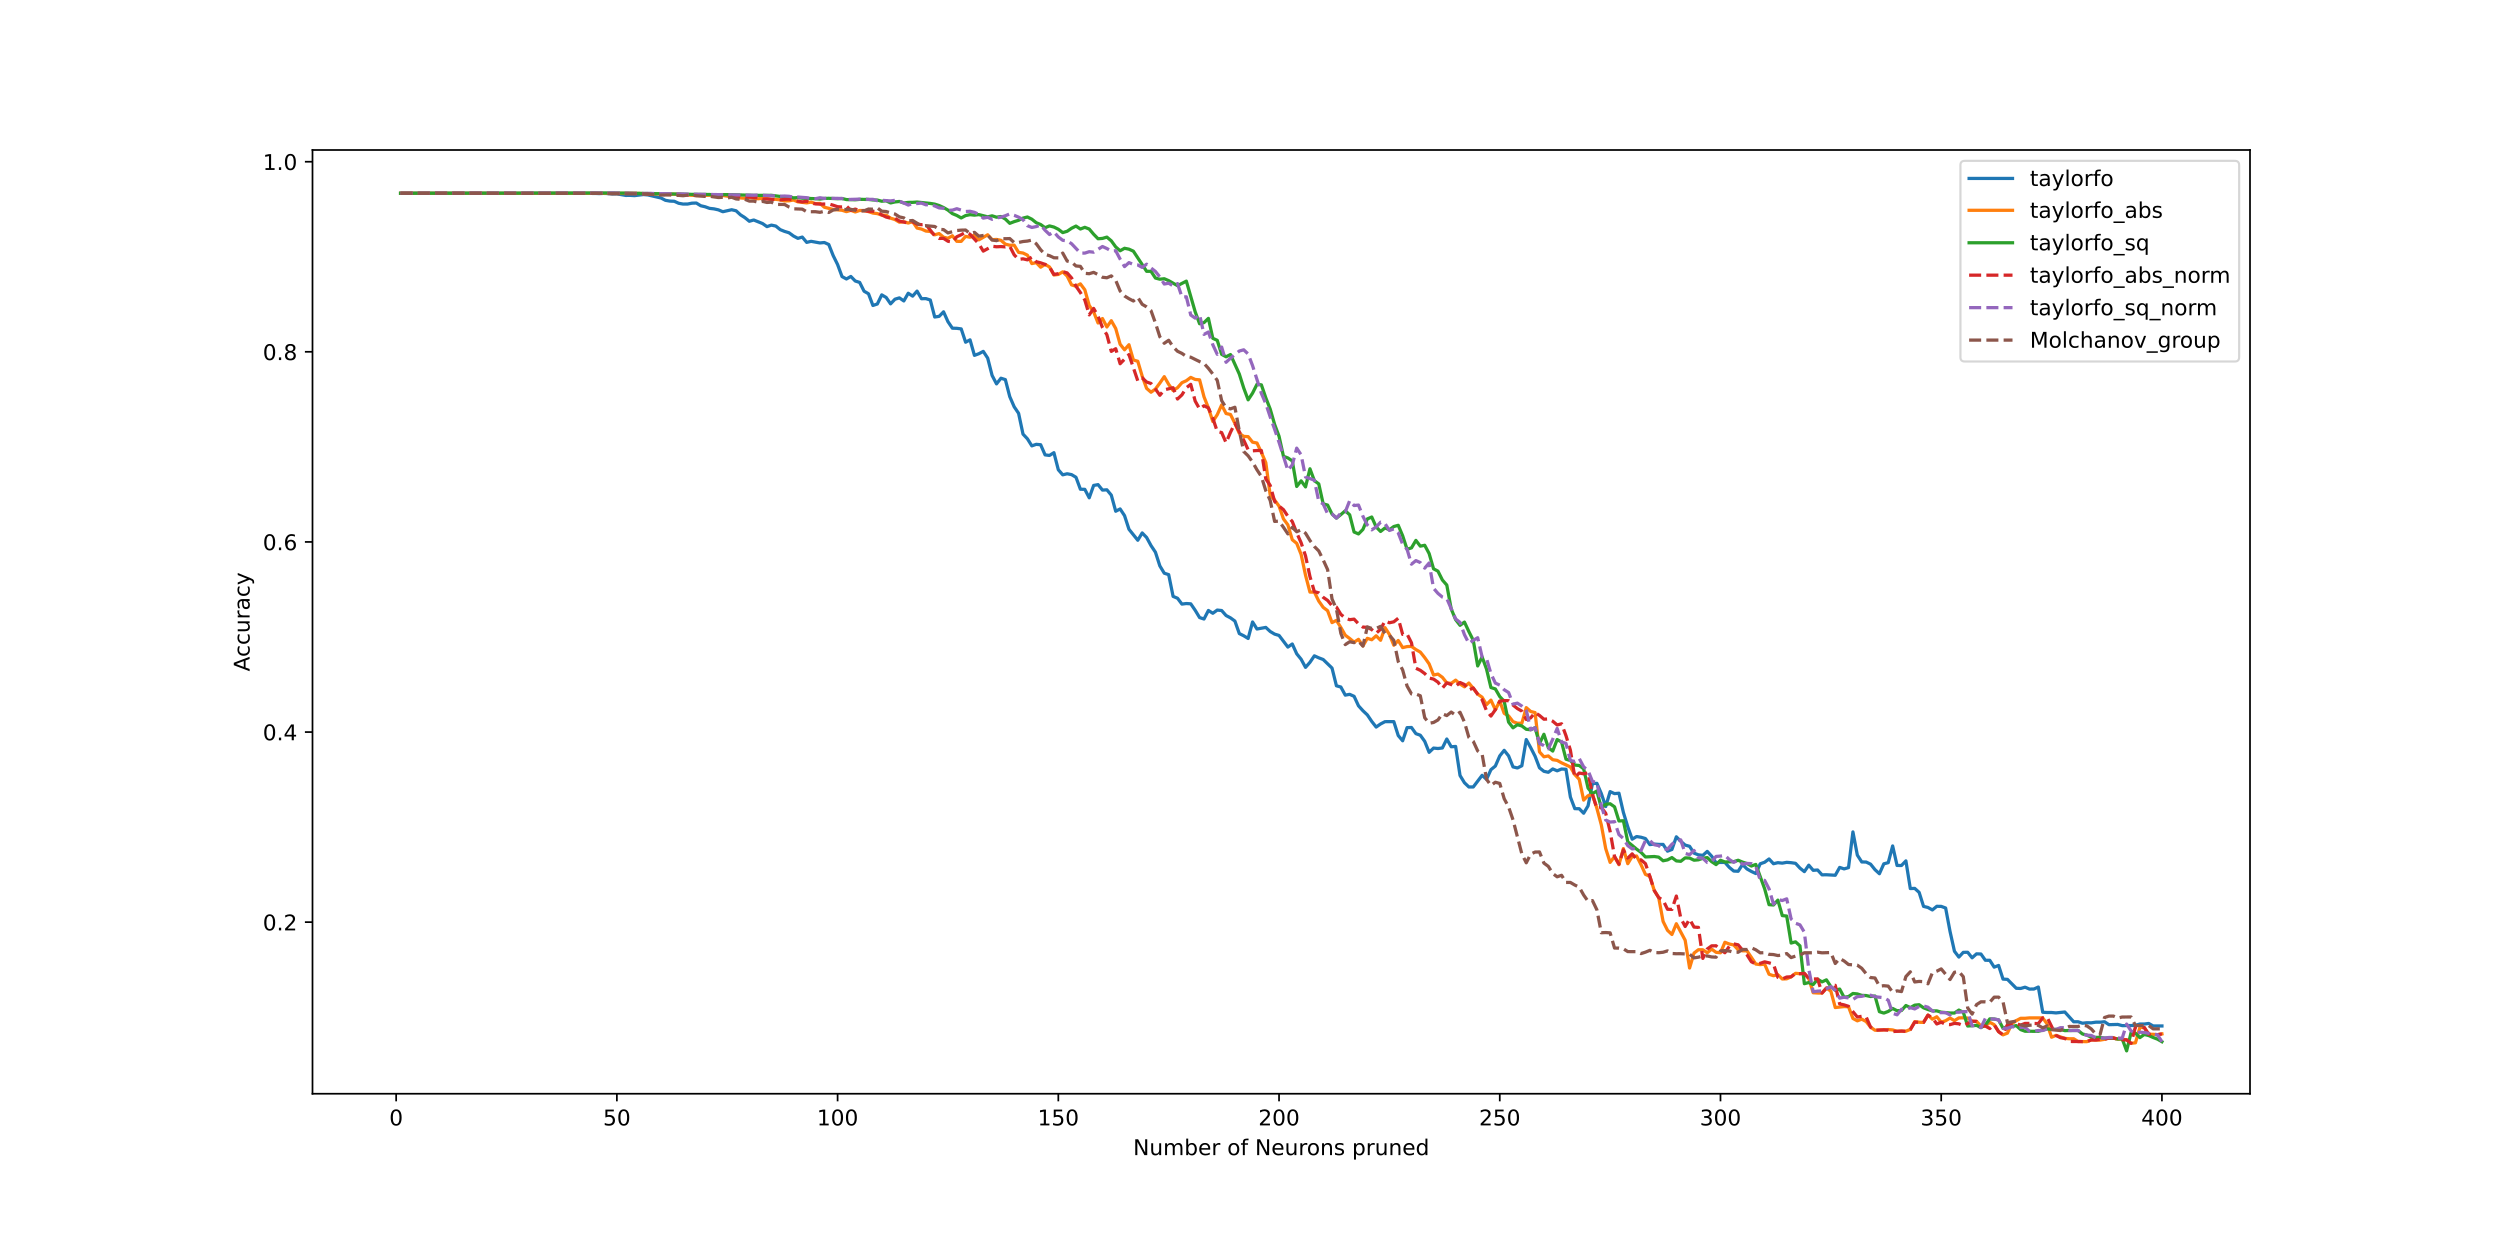 <?xml version="1.0" encoding="utf-8" standalone="no"?>
<!DOCTYPE svg PUBLIC "-//W3C//DTD SVG 1.1//EN"
  "http://www.w3.org/Graphics/SVG/1.1/DTD/svg11.dtd">
<!-- Created with matplotlib (https://matplotlib.org/) -->
<svg height="576pt" version="1.1" viewBox="0 0 1152 576" width="1152pt" xmlns="http://www.w3.org/2000/svg" xmlns:xlink="http://www.w3.org/1999/xlink">
 <defs>
  <style type="text/css">
*{stroke-linecap:butt;stroke-linejoin:round;}
  </style>
 </defs>
 <g id="figure_1">
  <g id="patch_1">
   <path d="M 0 576 
L 1152 576 
L 1152 0 
L 0 0 
z
" style="fill:#ffffff;"/>
  </g>
  <g id="axes_1">
   <g id="patch_2">
    <path d="M 144 504 
L 1036.8 504 
L 1036.8 69.12 
L 144 69.12 
z
" style="fill:#ffffff;"/>
   </g>
   <g id="matplotlib.axis_1">
    <g id="xtick_1">
     <g id="line2d_1">
      <defs>
       <path d="M 0 0 
L 0 3.5 
" id="m11628018b6" style="stroke:#000000;stroke-width:0.8;"/>
      </defs>
      <g>
       <use style="stroke:#000000;stroke-width:0.8;" x="182.548" xlink:href="#m11628018b6" y="504"/>
      </g>
     </g>
     <g id="text_1">
      <!-- 0 -->
      <defs>
       <path d="M 31.781 66.406 
Q 24.172 66.406 20.328 58.906 
Q 16.5 51.422 16.5 36.375 
Q 16.5 21.391 20.328 13.891 
Q 24.172 6.391 31.781 6.391 
Q 39.453 6.391 43.281 13.891 
Q 47.125 21.391 47.125 36.375 
Q 47.125 51.422 43.281 58.906 
Q 39.453 66.406 31.781 66.406 
z
M 31.781 74.219 
Q 44.047 74.219 50.516 64.516 
Q 56.984 54.828 56.984 36.375 
Q 56.984 17.969 50.516 8.266 
Q 44.047 -1.422 31.781 -1.422 
Q 19.531 -1.422 13.062 8.266 
Q 6.594 17.969 6.594 36.375 
Q 6.594 54.828 13.062 64.516 
Q 19.531 74.219 31.781 74.219 
z
" id="DejaVuSans-48"/>
      </defs>
      <g transform="translate(179.366 518.598)scale(0.1 -0.1)">
       <use xlink:href="#DejaVuSans-48"/>
      </g>
     </g>
    </g>
    <g id="xtick_2">
     <g id="line2d_2">
      <g>
       <use style="stroke:#000000;stroke-width:0.8;" x="284.256" xlink:href="#m11628018b6" y="504"/>
      </g>
     </g>
     <g id="text_2">
      <!-- 50 -->
      <defs>
       <path d="M 10.797 72.906 
L 49.516 72.906 
L 49.516 64.594 
L 19.828 64.594 
L 19.828 46.734 
Q 21.969 47.469 24.109 47.828 
Q 26.266 48.188 28.422 48.188 
Q 40.625 48.188 47.75 41.5 
Q 54.891 34.812 54.891 23.391 
Q 54.891 11.625 47.562 5.094 
Q 40.234 -1.422 26.906 -1.422 
Q 22.312 -1.422 17.547 -0.641 
Q 12.797 0.141 7.719 1.703 
L 7.719 11.625 
Q 12.109 9.234 16.797 8.062 
Q 21.484 6.891 26.703 6.891 
Q 35.156 6.891 40.078 11.328 
Q 45.016 15.766 45.016 23.391 
Q 45.016 31 40.078 35.438 
Q 35.156 39.891 26.703 39.891 
Q 22.75 39.891 18.812 39.016 
Q 14.891 38.141 10.797 36.281 
z
" id="DejaVuSans-53"/>
      </defs>
      <g transform="translate(277.894 518.598)scale(0.1 -0.1)">
       <use xlink:href="#DejaVuSans-53"/>
       <use x="63.623" xlink:href="#DejaVuSans-48"/>
      </g>
     </g>
    </g>
    <g id="xtick_3">
     <g id="line2d_3">
      <g>
       <use style="stroke:#000000;stroke-width:0.8;" x="385.965" xlink:href="#m11628018b6" y="504"/>
      </g>
     </g>
     <g id="text_3">
      <!-- 100 -->
      <defs>
       <path d="M 12.406 8.297 
L 28.516 8.297 
L 28.516 63.922 
L 10.984 60.406 
L 10.984 69.391 
L 28.422 72.906 
L 38.281 72.906 
L 38.281 8.297 
L 54.391 8.297 
L 54.391 0 
L 12.406 0 
z
" id="DejaVuSans-49"/>
      </defs>
      <g transform="translate(376.422 518.598)scale(0.1 -0.1)">
       <use xlink:href="#DejaVuSans-49"/>
       <use x="63.623" xlink:href="#DejaVuSans-48"/>
       <use x="127.246" xlink:href="#DejaVuSans-48"/>
      </g>
     </g>
    </g>
    <g id="xtick_4">
     <g id="line2d_4">
      <g>
       <use style="stroke:#000000;stroke-width:0.8;" x="487.674" xlink:href="#m11628018b6" y="504"/>
      </g>
     </g>
     <g id="text_4">
      <!-- 150 -->
      <g transform="translate(478.13 518.598)scale(0.1 -0.1)">
       <use xlink:href="#DejaVuSans-49"/>
       <use x="63.623" xlink:href="#DejaVuSans-53"/>
       <use x="127.246" xlink:href="#DejaVuSans-48"/>
      </g>
     </g>
    </g>
    <g id="xtick_5">
     <g id="line2d_5">
      <g>
       <use style="stroke:#000000;stroke-width:0.8;" x="589.383" xlink:href="#m11628018b6" y="504"/>
      </g>
     </g>
     <g id="text_5">
      <!-- 200 -->
      <defs>
       <path d="M 19.188 8.297 
L 53.609 8.297 
L 53.609 0 
L 7.328 0 
L 7.328 8.297 
Q 12.938 14.109 22.625 23.891 
Q 32.328 33.688 34.812 36.531 
Q 39.547 41.844 41.422 45.531 
Q 43.312 49.219 43.312 52.781 
Q 43.312 58.594 39.234 62.25 
Q 35.156 65.922 28.609 65.922 
Q 23.969 65.922 18.812 64.312 
Q 13.672 62.703 7.812 59.422 
L 7.812 69.391 
Q 13.766 71.781 18.938 73 
Q 24.125 74.219 28.422 74.219 
Q 39.75 74.219 46.484 68.547 
Q 53.219 62.891 53.219 53.422 
Q 53.219 48.922 51.531 44.891 
Q 49.859 40.875 45.406 35.406 
Q 44.188 33.984 37.641 27.219 
Q 31.109 20.453 19.188 8.297 
z
" id="DejaVuSans-50"/>
      </defs>
      <g transform="translate(579.839 518.598)scale(0.1 -0.1)">
       <use xlink:href="#DejaVuSans-50"/>
       <use x="63.623" xlink:href="#DejaVuSans-48"/>
       <use x="127.246" xlink:href="#DejaVuSans-48"/>
      </g>
     </g>
    </g>
    <g id="xtick_6">
     <g id="line2d_6">
      <g>
       <use style="stroke:#000000;stroke-width:0.8;" x="691.092" xlink:href="#m11628018b6" y="504"/>
      </g>
     </g>
     <g id="text_6">
      <!-- 250 -->
      <g transform="translate(681.548 518.598)scale(0.1 -0.1)">
       <use xlink:href="#DejaVuSans-50"/>
       <use x="63.623" xlink:href="#DejaVuSans-53"/>
       <use x="127.246" xlink:href="#DejaVuSans-48"/>
      </g>
     </g>
    </g>
    <g id="xtick_7">
     <g id="line2d_7">
      <g>
       <use style="stroke:#000000;stroke-width:0.8;" x="792.801" xlink:href="#m11628018b6" y="504"/>
      </g>
     </g>
     <g id="text_7">
      <!-- 300 -->
      <defs>
       <path d="M 40.578 39.312 
Q 47.656 37.797 51.625 33 
Q 55.609 28.219 55.609 21.188 
Q 55.609 10.406 48.188 4.484 
Q 40.766 -1.422 27.094 -1.422 
Q 22.516 -1.422 17.656 -0.516 
Q 12.797 0.391 7.625 2.203 
L 7.625 11.719 
Q 11.719 9.328 16.594 8.109 
Q 21.484 6.891 26.812 6.891 
Q 36.078 6.891 40.938 10.547 
Q 45.797 14.203 45.797 21.188 
Q 45.797 27.641 41.281 31.266 
Q 36.766 34.906 28.719 34.906 
L 20.219 34.906 
L 20.219 43.016 
L 29.109 43.016 
Q 36.375 43.016 40.234 45.922 
Q 44.094 48.828 44.094 54.297 
Q 44.094 59.906 40.109 62.906 
Q 36.141 65.922 28.719 65.922 
Q 24.656 65.922 20.016 65.031 
Q 15.375 64.156 9.812 62.312 
L 9.812 71.094 
Q 15.438 72.656 20.344 73.438 
Q 25.25 74.219 29.594 74.219 
Q 40.828 74.219 47.359 69.109 
Q 53.906 64.016 53.906 55.328 
Q 53.906 49.266 50.438 45.094 
Q 46.969 40.922 40.578 39.312 
z
" id="DejaVuSans-51"/>
      </defs>
      <g transform="translate(783.257 518.598)scale(0.1 -0.1)">
       <use xlink:href="#DejaVuSans-51"/>
       <use x="63.623" xlink:href="#DejaVuSans-48"/>
       <use x="127.246" xlink:href="#DejaVuSans-48"/>
      </g>
     </g>
    </g>
    <g id="xtick_8">
     <g id="line2d_8">
      <g>
       <use style="stroke:#000000;stroke-width:0.8;" x="894.509" xlink:href="#m11628018b6" y="504"/>
      </g>
     </g>
     <g id="text_8">
      <!-- 350 -->
      <g transform="translate(884.966 518.598)scale(0.1 -0.1)">
       <use xlink:href="#DejaVuSans-51"/>
       <use x="63.623" xlink:href="#DejaVuSans-53"/>
       <use x="127.246" xlink:href="#DejaVuSans-48"/>
      </g>
     </g>
    </g>
    <g id="xtick_9">
     <g id="line2d_9">
      <g>
       <use style="stroke:#000000;stroke-width:0.8;" x="996.218" xlink:href="#m11628018b6" y="504"/>
      </g>
     </g>
     <g id="text_9">
      <!-- 400 -->
      <defs>
       <path d="M 37.797 64.312 
L 12.891 25.391 
L 37.797 25.391 
z
M 35.203 72.906 
L 47.609 72.906 
L 47.609 25.391 
L 58.016 25.391 
L 58.016 17.188 
L 47.609 17.188 
L 47.609 0 
L 37.797 0 
L 37.797 17.188 
L 4.891 17.188 
L 4.891 26.703 
z
" id="DejaVuSans-52"/>
      </defs>
      <g transform="translate(986.674 518.598)scale(0.1 -0.1)">
       <use xlink:href="#DejaVuSans-52"/>
       <use x="63.623" xlink:href="#DejaVuSans-48"/>
       <use x="127.246" xlink:href="#DejaVuSans-48"/>
      </g>
     </g>
    </g>
    <g id="text_10">
     <!-- Number of Neurons pruned -->
     <defs>
      <path d="M 9.812 72.906 
L 23.094 72.906 
L 55.422 11.922 
L 55.422 72.906 
L 64.984 72.906 
L 64.984 0 
L 51.703 0 
L 19.391 60.984 
L 19.391 0 
L 9.812 0 
z
" id="DejaVuSans-78"/>
      <path d="M 8.5 21.578 
L 8.5 54.688 
L 17.484 54.688 
L 17.484 21.922 
Q 17.484 14.156 20.5 10.266 
Q 23.531 6.391 29.594 6.391 
Q 36.859 6.391 41.078 11.031 
Q 45.312 15.672 45.312 23.688 
L 45.312 54.688 
L 54.297 54.688 
L 54.297 0 
L 45.312 0 
L 45.312 8.406 
Q 42.047 3.422 37.719 1 
Q 33.406 -1.422 27.688 -1.422 
Q 18.266 -1.422 13.375 4.438 
Q 8.5 10.297 8.5 21.578 
z
M 31.109 56 
z
" id="DejaVuSans-117"/>
      <path d="M 52 44.188 
Q 55.375 50.25 60.062 53.125 
Q 64.75 56 71.094 56 
Q 79.641 56 84.281 50.016 
Q 88.922 44.047 88.922 33.016 
L 88.922 0 
L 79.891 0 
L 79.891 32.719 
Q 79.891 40.578 77.094 44.375 
Q 74.312 48.188 68.609 48.188 
Q 61.625 48.188 57.562 43.547 
Q 53.516 38.922 53.516 30.906 
L 53.516 0 
L 44.484 0 
L 44.484 32.719 
Q 44.484 40.625 41.703 44.406 
Q 38.922 48.188 33.109 48.188 
Q 26.219 48.188 22.156 43.531 
Q 18.109 38.875 18.109 30.906 
L 18.109 0 
L 9.078 0 
L 9.078 54.688 
L 18.109 54.688 
L 18.109 46.188 
Q 21.188 51.219 25.484 53.609 
Q 29.781 56 35.688 56 
Q 41.656 56 45.828 52.969 
Q 50 49.953 52 44.188 
z
" id="DejaVuSans-109"/>
      <path d="M 48.688 27.297 
Q 48.688 37.203 44.609 42.844 
Q 40.531 48.484 33.406 48.484 
Q 26.266 48.484 22.188 42.844 
Q 18.109 37.203 18.109 27.297 
Q 18.109 17.391 22.188 11.75 
Q 26.266 6.109 33.406 6.109 
Q 40.531 6.109 44.609 11.75 
Q 48.688 17.391 48.688 27.297 
z
M 18.109 46.391 
Q 20.953 51.266 25.266 53.625 
Q 29.594 56 35.594 56 
Q 45.562 56 51.781 48.094 
Q 58.016 40.188 58.016 27.297 
Q 58.016 14.406 51.781 6.484 
Q 45.562 -1.422 35.594 -1.422 
Q 29.594 -1.422 25.266 0.953 
Q 20.953 3.328 18.109 8.203 
L 18.109 0 
L 9.078 0 
L 9.078 75.984 
L 18.109 75.984 
z
" id="DejaVuSans-98"/>
      <path d="M 56.203 29.594 
L 56.203 25.203 
L 14.891 25.203 
Q 15.484 15.922 20.484 11.062 
Q 25.484 6.203 34.422 6.203 
Q 39.594 6.203 44.453 7.469 
Q 49.312 8.734 54.109 11.281 
L 54.109 2.781 
Q 49.266 0.734 44.188 -0.344 
Q 39.109 -1.422 33.891 -1.422 
Q 20.797 -1.422 13.156 6.188 
Q 5.516 13.812 5.516 26.812 
Q 5.516 40.234 12.766 48.109 
Q 20.016 56 32.328 56 
Q 43.359 56 49.781 48.891 
Q 56.203 41.797 56.203 29.594 
z
M 47.219 32.234 
Q 47.125 39.594 43.094 43.984 
Q 39.062 48.391 32.422 48.391 
Q 24.906 48.391 20.391 44.141 
Q 15.875 39.891 15.188 32.172 
z
" id="DejaVuSans-101"/>
      <path d="M 41.109 46.297 
Q 39.594 47.172 37.812 47.578 
Q 36.031 48 33.891 48 
Q 26.266 48 22.188 43.047 
Q 18.109 38.094 18.109 28.812 
L 18.109 0 
L 9.078 0 
L 9.078 54.688 
L 18.109 54.688 
L 18.109 46.188 
Q 20.953 51.172 25.484 53.578 
Q 30.031 56 36.531 56 
Q 37.453 56 38.578 55.875 
Q 39.703 55.766 41.062 55.516 
z
" id="DejaVuSans-114"/>
      <path id="DejaVuSans-32"/>
      <path d="M 30.609 48.391 
Q 23.391 48.391 19.188 42.75 
Q 14.984 37.109 14.984 27.297 
Q 14.984 17.484 19.156 11.844 
Q 23.344 6.203 30.609 6.203 
Q 37.797 6.203 41.984 11.859 
Q 46.188 17.531 46.188 27.297 
Q 46.188 37.016 41.984 42.703 
Q 37.797 48.391 30.609 48.391 
z
M 30.609 56 
Q 42.328 56 49.016 48.375 
Q 55.719 40.766 55.719 27.297 
Q 55.719 13.875 49.016 6.219 
Q 42.328 -1.422 30.609 -1.422 
Q 18.844 -1.422 12.172 6.219 
Q 5.516 13.875 5.516 27.297 
Q 5.516 40.766 12.172 48.375 
Q 18.844 56 30.609 56 
z
" id="DejaVuSans-111"/>
      <path d="M 37.109 75.984 
L 37.109 68.5 
L 28.516 68.5 
Q 23.688 68.5 21.797 66.547 
Q 19.922 64.594 19.922 59.516 
L 19.922 54.688 
L 34.719 54.688 
L 34.719 47.703 
L 19.922 47.703 
L 19.922 0 
L 10.891 0 
L 10.891 47.703 
L 2.297 47.703 
L 2.297 54.688 
L 10.891 54.688 
L 10.891 58.5 
Q 10.891 67.625 15.141 71.797 
Q 19.391 75.984 28.609 75.984 
z
" id="DejaVuSans-102"/>
      <path d="M 54.891 33.016 
L 54.891 0 
L 45.906 0 
L 45.906 32.719 
Q 45.906 40.484 42.875 44.328 
Q 39.844 48.188 33.797 48.188 
Q 26.516 48.188 22.312 43.547 
Q 18.109 38.922 18.109 30.906 
L 18.109 0 
L 9.078 0 
L 9.078 54.688 
L 18.109 54.688 
L 18.109 46.188 
Q 21.344 51.125 25.703 53.562 
Q 30.078 56 35.797 56 
Q 45.219 56 50.047 50.172 
Q 54.891 44.344 54.891 33.016 
z
" id="DejaVuSans-110"/>
      <path d="M 44.281 53.078 
L 44.281 44.578 
Q 40.484 46.531 36.375 47.5 
Q 32.281 48.484 27.875 48.484 
Q 21.188 48.484 17.844 46.438 
Q 14.5 44.391 14.5 40.281 
Q 14.5 37.156 16.891 35.375 
Q 19.281 33.594 26.516 31.984 
L 29.594 31.297 
Q 39.156 29.25 43.188 25.516 
Q 47.219 21.781 47.219 15.094 
Q 47.219 7.469 41.188 3.016 
Q 35.156 -1.422 24.609 -1.422 
Q 20.219 -1.422 15.453 -0.562 
Q 10.688 0.297 5.422 2 
L 5.422 11.281 
Q 10.406 8.688 15.234 7.391 
Q 20.062 6.109 24.812 6.109 
Q 31.156 6.109 34.562 8.281 
Q 37.984 10.453 37.984 14.406 
Q 37.984 18.062 35.516 20.016 
Q 33.062 21.969 24.703 23.781 
L 21.578 24.516 
Q 13.234 26.266 9.516 29.906 
Q 5.812 33.547 5.812 39.891 
Q 5.812 47.609 11.281 51.797 
Q 16.75 56 26.812 56 
Q 31.781 56 36.172 55.266 
Q 40.578 54.547 44.281 53.078 
z
" id="DejaVuSans-115"/>
      <path d="M 18.109 8.203 
L 18.109 -20.797 
L 9.078 -20.797 
L 9.078 54.688 
L 18.109 54.688 
L 18.109 46.391 
Q 20.953 51.266 25.266 53.625 
Q 29.594 56 35.594 56 
Q 45.562 56 51.781 48.094 
Q 58.016 40.188 58.016 27.297 
Q 58.016 14.406 51.781 6.484 
Q 45.562 -1.422 35.594 -1.422 
Q 29.594 -1.422 25.266 0.953 
Q 20.953 3.328 18.109 8.203 
z
M 48.688 27.297 
Q 48.688 37.203 44.609 42.844 
Q 40.531 48.484 33.406 48.484 
Q 26.266 48.484 22.188 42.844 
Q 18.109 37.203 18.109 27.297 
Q 18.109 17.391 22.188 11.75 
Q 26.266 6.109 33.406 6.109 
Q 40.531 6.109 44.609 11.75 
Q 48.688 17.391 48.688 27.297 
z
" id="DejaVuSans-112"/>
      <path d="M 45.406 46.391 
L 45.406 75.984 
L 54.391 75.984 
L 54.391 0 
L 45.406 0 
L 45.406 8.203 
Q 42.578 3.328 38.25 0.953 
Q 33.938 -1.422 27.875 -1.422 
Q 17.969 -1.422 11.734 6.484 
Q 5.516 14.406 5.516 27.297 
Q 5.516 40.188 11.734 48.094 
Q 17.969 56 27.875 56 
Q 33.938 56 38.25 53.625 
Q 42.578 51.266 45.406 46.391 
z
M 14.797 27.297 
Q 14.797 17.391 18.875 11.75 
Q 22.953 6.109 30.078 6.109 
Q 37.203 6.109 41.297 11.75 
Q 45.406 17.391 45.406 27.297 
Q 45.406 37.203 41.297 42.844 
Q 37.203 48.484 30.078 48.484 
Q 22.953 48.484 18.875 42.844 
Q 14.797 37.203 14.797 27.297 
z
" id="DejaVuSans-100"/>
     </defs>
     <g transform="translate(522.148 532.277)scale(0.1 -0.1)">
      <use xlink:href="#DejaVuSans-78"/>
      <use x="74.805" xlink:href="#DejaVuSans-117"/>
      <use x="138.184" xlink:href="#DejaVuSans-109"/>
      <use x="235.596" xlink:href="#DejaVuSans-98"/>
      <use x="299.072" xlink:href="#DejaVuSans-101"/>
      <use x="360.596" xlink:href="#DejaVuSans-114"/>
      <use x="401.709" xlink:href="#DejaVuSans-32"/>
      <use x="433.496" xlink:href="#DejaVuSans-111"/>
      <use x="494.678" xlink:href="#DejaVuSans-102"/>
      <use x="529.883" xlink:href="#DejaVuSans-32"/>
      <use x="561.67" xlink:href="#DejaVuSans-78"/>
      <use x="636.475" xlink:href="#DejaVuSans-101"/>
      <use x="697.998" xlink:href="#DejaVuSans-117"/>
      <use x="761.377" xlink:href="#DejaVuSans-114"/>
      <use x="800.24" xlink:href="#DejaVuSans-111"/>
      <use x="861.422" xlink:href="#DejaVuSans-110"/>
      <use x="924.801" xlink:href="#DejaVuSans-115"/>
      <use x="976.9" xlink:href="#DejaVuSans-32"/>
      <use x="1008.688" xlink:href="#DejaVuSans-112"/>
      <use x="1072.164" xlink:href="#DejaVuSans-114"/>
      <use x="1113.277" xlink:href="#DejaVuSans-117"/>
      <use x="1176.656" xlink:href="#DejaVuSans-110"/>
      <use x="1240.035" xlink:href="#DejaVuSans-101"/>
      <use x="1301.559" xlink:href="#DejaVuSans-100"/>
     </g>
    </g>
   </g>
   <g id="matplotlib.axis_2">
    <g id="ytick_1">
     <g id="line2d_10">
      <defs>
       <path d="M 0 0 
L -3.5 0 
" id="m518e2b61ff" style="stroke:#000000;stroke-width:0.8;"/>
      </defs>
      <g>
       <use style="stroke:#000000;stroke-width:0.8;" x="144" xlink:href="#m518e2b61ff" y="424.927"/>
      </g>
     </g>
     <g id="text_11">
      <!-- 0.2 -->
      <defs>
       <path d="M 10.688 12.406 
L 21 12.406 
L 21 0 
L 10.688 0 
z
" id="DejaVuSans-46"/>
      </defs>
      <g transform="translate(121.097 428.726)scale(0.1 -0.1)">
       <use xlink:href="#DejaVuSans-48"/>
       <use x="63.623" xlink:href="#DejaVuSans-46"/>
       <use x="95.41" xlink:href="#DejaVuSans-50"/>
      </g>
     </g>
    </g>
    <g id="ytick_2">
     <g id="line2d_11">
      <g>
       <use style="stroke:#000000;stroke-width:0.8;" x="144" xlink:href="#m518e2b61ff" y="337.325"/>
      </g>
     </g>
     <g id="text_12">
      <!-- 0.4 -->
      <g transform="translate(121.097 341.124)scale(0.1 -0.1)">
       <use xlink:href="#DejaVuSans-48"/>
       <use x="63.623" xlink:href="#DejaVuSans-46"/>
       <use x="95.41" xlink:href="#DejaVuSans-52"/>
      </g>
     </g>
    </g>
    <g id="ytick_3">
     <g id="line2d_12">
      <g>
       <use style="stroke:#000000;stroke-width:0.8;" x="144" xlink:href="#m518e2b61ff" y="249.724"/>
      </g>
     </g>
     <g id="text_13">
      <!-- 0.6 -->
      <defs>
       <path d="M 33.016 40.375 
Q 26.375 40.375 22.484 35.828 
Q 18.609 31.297 18.609 23.391 
Q 18.609 15.531 22.484 10.953 
Q 26.375 6.391 33.016 6.391 
Q 39.656 6.391 43.531 10.953 
Q 47.406 15.531 47.406 23.391 
Q 47.406 31.297 43.531 35.828 
Q 39.656 40.375 33.016 40.375 
z
M 52.594 71.297 
L 52.594 62.312 
Q 48.875 64.062 45.094 64.984 
Q 41.312 65.922 37.594 65.922 
Q 27.828 65.922 22.672 59.328 
Q 17.531 52.734 16.797 39.406 
Q 19.672 43.656 24.016 45.922 
Q 28.375 48.188 33.594 48.188 
Q 44.578 48.188 50.953 41.516 
Q 57.328 34.859 57.328 23.391 
Q 57.328 12.156 50.688 5.359 
Q 44.047 -1.422 33.016 -1.422 
Q 20.359 -1.422 13.672 8.266 
Q 6.984 17.969 6.984 36.375 
Q 6.984 53.656 15.188 63.938 
Q 23.391 74.219 37.203 74.219 
Q 40.922 74.219 44.703 73.484 
Q 48.484 72.75 52.594 71.297 
z
" id="DejaVuSans-54"/>
      </defs>
      <g transform="translate(121.097 253.523)scale(0.1 -0.1)">
       <use xlink:href="#DejaVuSans-48"/>
       <use x="63.623" xlink:href="#DejaVuSans-46"/>
       <use x="95.41" xlink:href="#DejaVuSans-54"/>
      </g>
     </g>
    </g>
    <g id="ytick_4">
     <g id="line2d_13">
      <g>
       <use style="stroke:#000000;stroke-width:0.8;" x="144" xlink:href="#m518e2b61ff" y="162.122"/>
      </g>
     </g>
     <g id="text_14">
      <!-- 0.8 -->
      <defs>
       <path d="M 31.781 34.625 
Q 24.75 34.625 20.719 30.859 
Q 16.703 27.094 16.703 20.516 
Q 16.703 13.922 20.719 10.156 
Q 24.75 6.391 31.781 6.391 
Q 38.812 6.391 42.859 10.172 
Q 46.922 13.969 46.922 20.516 
Q 46.922 27.094 42.891 30.859 
Q 38.875 34.625 31.781 34.625 
z
M 21.922 38.812 
Q 15.578 40.375 12.031 44.719 
Q 8.5 49.078 8.5 55.328 
Q 8.5 64.062 14.719 69.141 
Q 20.953 74.219 31.781 74.219 
Q 42.672 74.219 48.875 69.141 
Q 55.078 64.062 55.078 55.328 
Q 55.078 49.078 51.531 44.719 
Q 48 40.375 41.703 38.812 
Q 48.828 37.156 52.797 32.312 
Q 56.781 27.484 56.781 20.516 
Q 56.781 9.906 50.312 4.234 
Q 43.844 -1.422 31.781 -1.422 
Q 19.734 -1.422 13.25 4.234 
Q 6.781 9.906 6.781 20.516 
Q 6.781 27.484 10.781 32.312 
Q 14.797 37.156 21.922 38.812 
z
M 18.312 54.391 
Q 18.312 48.734 21.844 45.562 
Q 25.391 42.391 31.781 42.391 
Q 38.141 42.391 41.719 45.562 
Q 45.312 48.734 45.312 54.391 
Q 45.312 60.062 41.719 63.234 
Q 38.141 66.406 31.781 66.406 
Q 25.391 66.406 21.844 63.234 
Q 18.312 60.062 18.312 54.391 
z
" id="DejaVuSans-56"/>
      </defs>
      <g transform="translate(121.097 165.921)scale(0.1 -0.1)">
       <use xlink:href="#DejaVuSans-48"/>
       <use x="63.623" xlink:href="#DejaVuSans-46"/>
       <use x="95.41" xlink:href="#DejaVuSans-56"/>
      </g>
     </g>
    </g>
    <g id="ytick_5">
     <g id="line2d_14">
      <g>
       <use style="stroke:#000000;stroke-width:0.8;" x="144" xlink:href="#m518e2b61ff" y="74.521"/>
      </g>
     </g>
     <g id="text_15">
      <!-- 1.0 -->
      <g transform="translate(121.097 78.32)scale(0.1 -0.1)">
       <use xlink:href="#DejaVuSans-49"/>
       <use x="63.623" xlink:href="#DejaVuSans-46"/>
       <use x="95.41" xlink:href="#DejaVuSans-48"/>
      </g>
     </g>
    </g>
    <g id="text_16">
     <!-- Accuracy -->
     <defs>
      <path d="M 34.188 63.188 
L 20.797 26.906 
L 47.609 26.906 
z
M 28.609 72.906 
L 39.797 72.906 
L 67.578 0 
L 57.328 0 
L 50.688 18.703 
L 17.828 18.703 
L 11.188 0 
L 0.781 0 
z
" id="DejaVuSans-65"/>
      <path d="M 48.781 52.594 
L 48.781 44.188 
Q 44.969 46.297 41.141 47.344 
Q 37.312 48.391 33.406 48.391 
Q 24.656 48.391 19.812 42.844 
Q 14.984 37.312 14.984 27.297 
Q 14.984 17.281 19.812 11.734 
Q 24.656 6.203 33.406 6.203 
Q 37.312 6.203 41.141 7.25 
Q 44.969 8.297 48.781 10.406 
L 48.781 2.094 
Q 45.016 0.344 40.984 -0.531 
Q 36.969 -1.422 32.422 -1.422 
Q 20.062 -1.422 12.781 6.344 
Q 5.516 14.109 5.516 27.297 
Q 5.516 40.672 12.859 48.328 
Q 20.219 56 33.016 56 
Q 37.156 56 41.109 55.141 
Q 45.062 54.297 48.781 52.594 
z
" id="DejaVuSans-99"/>
      <path d="M 34.281 27.484 
Q 23.391 27.484 19.188 25 
Q 14.984 22.516 14.984 16.5 
Q 14.984 11.719 18.141 8.906 
Q 21.297 6.109 26.703 6.109 
Q 34.188 6.109 38.703 11.406 
Q 43.219 16.703 43.219 25.484 
L 43.219 27.484 
z
M 52.203 31.203 
L 52.203 0 
L 43.219 0 
L 43.219 8.297 
Q 40.141 3.328 35.547 0.953 
Q 30.953 -1.422 24.312 -1.422 
Q 15.922 -1.422 10.953 3.297 
Q 6 8.016 6 15.922 
Q 6 25.141 12.172 29.828 
Q 18.359 34.516 30.609 34.516 
L 43.219 34.516 
L 43.219 35.406 
Q 43.219 41.609 39.141 45 
Q 35.062 48.391 27.688 48.391 
Q 23 48.391 18.547 47.266 
Q 14.109 46.141 10.016 43.891 
L 10.016 52.203 
Q 14.938 54.109 19.578 55.047 
Q 24.219 56 28.609 56 
Q 40.484 56 46.344 49.844 
Q 52.203 43.703 52.203 31.203 
z
" id="DejaVuSans-97"/>
      <path d="M 32.172 -5.078 
Q 28.375 -14.844 24.75 -17.812 
Q 21.141 -20.797 15.094 -20.797 
L 7.906 -20.797 
L 7.906 -13.281 
L 13.188 -13.281 
Q 16.891 -13.281 18.938 -11.516 
Q 21 -9.766 23.484 -3.219 
L 25.094 0.875 
L 2.984 54.688 
L 12.5 54.688 
L 29.594 11.922 
L 46.688 54.688 
L 56.203 54.688 
z
" id="DejaVuSans-121"/>
     </defs>
     <g transform="translate(115.017 309.388)rotate(-90)scale(0.1 -0.1)">
      <use xlink:href="#DejaVuSans-65"/>
      <use x="66.658" xlink:href="#DejaVuSans-99"/>
      <use x="121.639" xlink:href="#DejaVuSans-99"/>
      <use x="176.619" xlink:href="#DejaVuSans-117"/>
      <use x="239.998" xlink:href="#DejaVuSans-114"/>
      <use x="281.111" xlink:href="#DejaVuSans-97"/>
      <use x="342.391" xlink:href="#DejaVuSans-99"/>
      <use x="397.371" xlink:href="#DejaVuSans-121"/>
     </g>
    </g>
   </g>
   <g id="line2d_15">
    <path clip-path="url(#pb8702a0b1b)" d="M 184.582 89.062 
L 274.086 89.121 
L 276.12 89.201 
L 278.154 89.114 
L 280.188 89.179 
L 282.222 89.376 
L 284.256 89.325 
L 288.325 90.048 
L 290.359 90.026 
L 292.393 90.143 
L 296.462 89.646 
L 298.496 89.807 
L 304.598 91.238 
L 306.632 92.304 
L 308.667 92.661 
L 310.701 92.749 
L 312.735 93.669 
L 314.769 94.034 
L 316.803 94.027 
L 318.837 93.625 
L 320.872 93.559 
L 322.906 94.808 
L 324.94 95.282 
L 326.974 96.019 
L 329.008 96.246 
L 331.043 96.698 
L 333.077 97.56 
L 337.145 96.647 
L 339.179 97.122 
L 341.213 98.991 
L 343.248 100.297 
L 345.282 101.954 
L 347.316 101.378 
L 351.384 103.013 
L 353.418 104.429 
L 355.453 103.736 
L 357.487 104.166 
L 359.521 105.816 
L 361.555 106.641 
L 363.589 107.262 
L 365.624 108.751 
L 367.658 109.831 
L 369.692 109.247 
L 371.726 111.686 
L 373.76 111.204 
L 377.829 111.948 
L 379.863 111.751 
L 381.897 112.664 
L 383.931 117.781 
L 385.965 121.906 
L 387.999 127.439 
L 390.034 128.549 
L 392.068 127.395 
L 394.102 129.491 
L 396.136 130.133 
L 398.17 134.192 
L 400.205 135.36 
L 402.239 140.755 
L 404.273 140.083 
L 406.307 135.878 
L 408.341 137.068 
L 410.375 140.01 
L 412.41 137.864 
L 414.444 137.265 
L 416.478 138.674 
L 418.512 135.126 
L 420.546 136.448 
L 422.58 134.141 
L 424.615 137.645 
L 426.649 137.601 
L 428.683 138.251 
L 430.717 146.076 
L 432.751 145.777 
L 434.786 143.689 
L 436.82 148.237 
L 438.854 151.23 
L 440.888 151.289 
L 442.922 151.552 
L 444.956 157.691 
L 446.991 156.596 
L 449.025 163.75 
L 451.059 162.998 
L 453.093 161.918 
L 455.127 165.02 
L 457.161 173.007 
L 459.196 176.89 
L 461.23 174.284 
L 463.264 174.927 
L 465.298 182.774 
L 467.332 187.446 
L 469.367 190.461 
L 471.401 200.039 
L 473.435 202.207 
L 475.469 205.456 
L 477.503 204.748 
L 479.537 204.937 
L 481.572 209.609 
L 483.606 209.865 
L 485.64 208.595 
L 487.674 216.464 
L 489.708 218.8 
L 491.742 218.311 
L 493.777 218.713 
L 495.811 219.924 
L 497.845 225.436 
L 499.879 225.487 
L 501.913 229.385 
L 503.948 223.691 
L 505.982 223.319 
L 508.016 225.83 
L 510.05 225.706 
L 512.084 228.152 
L 514.118 235.576 
L 516.153 234.525 
L 518.187 237.613 
L 520.221 243.876 
L 524.289 248.942 
L 526.323 245.577 
L 528.358 247.672 
L 530.392 251.41 
L 532.426 254.469 
L 534.46 260.769 
L 536.494 264.127 
L 538.529 264.791 
L 540.563 274.814 
L 542.597 275.668 
L 544.631 278.369 
L 546.665 278.106 
L 548.699 278.245 
L 550.734 281.209 
L 552.768 284.567 
L 554.802 285.239 
L 556.836 281.311 
L 558.87 282.589 
L 560.904 281.121 
L 562.939 281.333 
L 564.973 283.633 
L 567.007 284.706 
L 569.041 286.188 
L 571.075 291.947 
L 573.11 292.962 
L 575.144 294.203 
L 577.178 286.604 
L 579.212 289.845 
L 583.28 289.115 
L 585.315 290.991 
L 587.349 292.203 
L 589.383 292.809 
L 593.451 298.167 
L 595.485 296.758 
L 597.52 301.262 
L 599.554 303.774 
L 601.588 307.519 
L 603.622 305.197 
L 605.656 302.211 
L 607.69 303.131 
L 609.725 303.905 
L 613.793 307.847 
L 615.827 316.016 
L 617.861 316.578 
L 619.896 320.308 
L 621.93 319.951 
L 623.964 320.863 
L 625.998 325.243 
L 628.032 327.499 
L 630.066 329.419 
L 632.101 332.427 
L 634.135 335.026 
L 636.169 333.602 
L 638.203 332.543 
L 642.271 332.536 
L 644.306 338.938 
L 646.34 341.347 
L 648.374 335.296 
L 650.408 335.23 
L 652.442 338.07 
L 654.477 338.785 
L 656.511 341.61 
L 658.545 346.669 
L 660.579 344.72 
L 662.613 344.91 
L 664.647 344.669 
L 666.682 340.544 
L 668.716 344.107 
L 670.75 343.968 
L 672.784 357.349 
L 674.818 360.685 
L 676.852 362.635 
L 678.887 362.627 
L 682.955 357.276 
L 684.989 359.116 
L 687.023 354.663 
L 689.058 352.991 
L 691.092 348.319 
L 693.126 345.757 
L 695.16 348.304 
L 697.194 353.385 
L 699.228 353.882 
L 701.263 352.867 
L 703.297 340.785 
L 705.331 344.486 
L 707.365 348.48 
L 709.399 353.809 
L 711.433 355.422 
L 713.468 355.867 
L 715.502 354.334 
L 717.536 355.188 
L 719.57 354.371 
L 721.604 354.466 
L 723.639 367.292 
L 725.673 372.628 
L 727.707 372.65 
L 729.741 374.731 
L 731.775 371.336 
L 733.809 361.05 
L 735.844 360.963 
L 737.878 365.642 
L 739.912 371.658 
L 741.946 364.781 
L 743.98 365.701 
L 746.014 365.504 
L 748.049 374.344 
L 750.083 381.024 
L 752.117 386.688 
L 754.151 385.477 
L 756.185 385.805 
L 758.22 386.404 
L 760.254 389.192 
L 762.288 388.952 
L 764.322 389.098 
L 766.356 389.098 
L 768.39 392.215 
L 770.425 391.434 
L 772.459 385.608 
L 774.493 387.667 
L 776.527 389.419 
L 778.561 389.981 
L 780.595 393.127 
L 782.63 393.916 
L 784.664 394.149 
L 786.698 392.324 
L 788.732 394.536 
L 790.766 397.544 
L 792.801 397.412 
L 794.835 397.398 
L 796.869 399.69 
L 798.903 401.376 
L 800.937 401.479 
L 802.971 398.354 
L 805.006 400.42 
L 807.04 401.566 
L 809.074 402.53 
L 811.108 398.033 
L 813.142 397.325 
L 815.176 395.814 
L 817.211 398.004 
L 819.245 397.522 
L 821.279 397.734 
L 823.313 397.369 
L 825.347 397.529 
L 827.382 397.821 
L 829.416 400.019 
L 831.45 401.646 
L 833.484 398.675 
L 835.518 401.041 
L 837.552 400.895 
L 839.587 403.128 
L 841.621 403.085 
L 845.689 403.318 
L 847.723 399.705 
L 849.757 400.384 
L 851.792 399.8 
L 853.826 383.352 
L 855.86 394.04 
L 857.894 397.186 
L 859.928 397.23 
L 861.963 398.208 
L 863.997 400.741 
L 866.031 402.61 
L 868.065 398.047 
L 870.099 397.515 
L 872.133 389.813 
L 874.168 398.807 
L 876.202 398.814 
L 878.236 396.697 
L 880.27 409.443 
L 882.304 409.37 
L 884.338 411.21 
L 886.373 417.663 
L 888.407 418.167 
L 890.441 419.305 
L 892.475 417.626 
L 894.509 417.663 
L 896.544 418.408 
L 898.578 429.226 
L 900.612 438.344 
L 902.646 441.016 
L 904.68 438.841 
L 906.714 438.819 
L 908.749 441.359 
L 910.783 439.534 
L 912.817 439.607 
L 914.851 442.491 
L 916.885 442.498 
L 918.919 445.659 
L 920.954 444.885 
L 922.988 451.17 
L 925.022 451.295 
L 929.09 455.397 
L 931.125 455.485 
L 933.159 454.894 
L 935.193 455.77 
L 937.227 455.74 
L 939.261 454.828 
L 941.295 466.442 
L 943.33 466.566 
L 945.364 466.566 
L 947.398 466.749 
L 951.466 466.333 
L 955.535 470.83 
L 957.569 470.83 
L 959.603 471.501 
L 961.637 471.282 
L 963.671 471.319 
L 965.706 471.027 
L 967.74 471.027 
L 969.774 470.822 
L 971.808 472.173 
L 975.876 472.063 
L 977.911 472.604 
L 981.979 472.582 
L 984.013 472.465 
L 986.047 471.874 
L 988.081 471.881 
L 990.116 471.604 
L 992.15 472.75 
L 996.218 472.757 
L 996.218 472.757 
" style="fill:none;stroke:#1f77b4;stroke-linecap:square;stroke-width:1.5;"/>
   </g>
   <g id="line2d_16">
    <path clip-path="url(#pb8702a0b1b)" d="M 184.582 89.062 
L 294.427 89.128 
L 298.496 89.296 
L 304.598 89.413 
L 306.632 89.398 
L 308.667 89.508 
L 310.701 89.471 
L 318.837 89.99 
L 320.872 90.114 
L 326.974 89.96 
L 331.043 90.099 
L 333.077 90.092 
L 341.213 91.201 
L 343.248 91.355 
L 345.282 91.041 
L 349.35 91.596 
L 351.384 91.355 
L 353.418 91.442 
L 355.453 91.858 
L 357.487 91.851 
L 359.521 92.114 
L 361.555 92.596 
L 363.589 92.537 
L 365.624 92.158 
L 367.658 93.012 
L 371.726 93.494 
L 373.76 93.136 
L 375.794 93.822 
L 377.829 93.727 
L 379.863 95.494 
L 383.931 96.523 
L 387.999 96.888 
L 390.034 97.531 
L 392.068 96.917 
L 394.102 97.677 
L 396.136 96.983 
L 398.17 97.042 
L 400.205 97.516 
L 402.239 98.18 
L 404.273 98.429 
L 406.307 99.129 
L 408.341 99.151 
L 410.375 100.538 
L 412.41 101.173 
L 414.444 102.392 
L 416.478 102.21 
L 418.512 102.772 
L 420.546 102.137 
L 422.58 105.094 
L 424.615 105.546 
L 426.649 106.473 
L 428.683 106.648 
L 430.717 108.203 
L 432.751 107.627 
L 434.786 109.306 
L 436.82 109.817 
L 438.854 108.634 
L 440.888 111.204 
L 442.922 111.218 
L 444.956 108.926 
L 446.991 109.32 
L 449.025 108.291 
L 451.059 110.518 
L 455.127 108.196 
L 457.161 110.452 
L 459.196 110.335 
L 461.23 110.722 
L 463.264 112.496 
L 465.298 113 
L 467.332 112.978 
L 469.367 116.292 
L 471.401 116.591 
L 473.435 117.584 
L 475.469 121.453 
L 477.503 121.022 
L 479.537 123.125 
L 481.572 121.833 
L 483.606 123.015 
L 485.64 126.709 
L 487.674 126.468 
L 489.708 125.264 
L 491.742 127.198 
L 493.777 131.272 
L 495.811 131.892 
L 497.845 130.819 
L 499.879 133.535 
L 501.913 140.74 
L 503.948 143.726 
L 505.982 148.829 
L 508.016 146.785 
L 510.05 150.668 
L 512.084 147.785 
L 514.118 151.369 
L 516.153 158.633 
L 518.187 161.188 
L 520.221 158.852 
L 522.255 165.874 
L 524.289 166.466 
L 526.323 173.357 
L 528.358 178.956 
L 530.392 180.737 
L 532.426 179.248 
L 534.46 176.525 
L 536.494 173.561 
L 538.529 177.117 
L 540.563 179.942 
L 542.597 178.671 
L 544.631 176.35 
L 546.665 175.43 
L 548.699 173.905 
L 550.734 174.854 
L 552.768 175.029 
L 554.802 182.847 
L 556.836 187.965 
L 558.87 194.221 
L 560.904 191.104 
L 562.939 186.592 
L 564.973 190.549 
L 567.007 190.994 
L 569.041 195.06 
L 571.075 199.696 
L 573.11 201.09 
L 575.144 201.2 
L 577.178 203.755 
L 579.212 204.149 
L 581.246 208.471 
L 583.28 213.179 
L 585.315 228.21 
L 587.349 230.429 
L 589.383 233.218 
L 591.417 239.102 
L 593.451 241.861 
L 595.485 248.716 
L 597.52 250.366 
L 599.554 255.491 
L 601.588 265.061 
L 603.622 272.836 
L 605.656 272.828 
L 607.69 276.99 
L 609.725 279.873 
L 611.759 281.406 
L 613.793 286.896 
L 615.827 285.881 
L 617.861 289.13 
L 619.896 292.707 
L 621.93 294.218 
L 623.964 295.904 
L 625.998 294.612 
L 628.032 297.671 
L 630.066 294.138 
L 632.101 294.795 
L 634.135 292.977 
L 636.169 295.035 
L 638.203 289.217 
L 640.237 292.334 
L 642.271 297.328 
L 644.306 295.138 
L 646.34 298.423 
L 648.374 297.948 
L 650.408 297.853 
L 652.442 299.328 
L 654.477 300.481 
L 656.511 303.029 
L 658.545 305.927 
L 660.579 311.059 
L 662.613 310.621 
L 664.647 312.11 
L 666.682 314.68 
L 668.716 314.892 
L 670.75 313.41 
L 672.784 315.184 
L 674.818 316.491 
L 676.852 314.738 
L 678.887 317.206 
L 680.921 319.856 
L 682.955 321.265 
L 684.989 324.703 
L 687.023 322.623 
L 689.058 327.039 
L 691.092 323.097 
L 693.126 328.711 
L 695.16 329.908 
L 697.194 332.536 
L 699.228 333.259 
L 701.263 333.288 
L 703.297 326.083 
L 705.331 327.842 
L 707.365 328.368 
L 709.399 346.479 
L 711.433 348.728 
L 713.468 348.341 
L 715.502 350.078 
L 717.536 350.378 
L 719.57 351.516 
L 723.639 353.415 
L 725.673 356.948 
L 727.707 359.087 
L 729.741 368.686 
L 731.775 366.65 
L 733.809 366.161 
L 735.844 372.482 
L 737.878 380.082 
L 739.912 391.047 
L 741.946 397.383 
L 743.98 394.697 
L 746.014 398.449 
L 748.049 391.025 
L 750.083 397.982 
L 752.117 394.602 
L 754.151 394.456 
L 756.185 398.449 
L 758.22 402.909 
L 760.254 403.844 
L 762.288 410.341 
L 764.322 413.611 
L 766.356 424.605 
L 768.39 428.693 
L 770.425 430.613 
L 772.459 425.657 
L 776.527 433.278 
L 778.561 446.06 
L 780.595 439.198 
L 782.63 437.629 
L 784.664 437.665 
L 786.698 439.023 
L 788.732 437.351 
L 790.766 438.833 
L 792.801 439.038 
L 794.835 434.212 
L 796.869 435.001 
L 798.903 435.439 
L 800.937 437.643 
L 802.971 438.132 
L 805.006 438.147 
L 809.074 444.235 
L 811.108 444.498 
L 813.142 444.286 
L 815.176 448.929 
L 817.211 449.616 
L 819.245 449.163 
L 821.279 451.119 
L 823.313 451.039 
L 825.347 450.112 
L 827.382 448.506 
L 829.416 448.681 
L 831.45 448.542 
L 833.484 450.886 
L 835.518 457.449 
L 837.552 457.58 
L 839.587 457.595 
L 841.621 455.302 
L 843.655 456.719 
L 845.689 464.274 
L 849.757 463.836 
L 851.792 463.916 
L 853.826 469.304 
L 855.86 470.399 
L 857.894 469.64 
L 859.928 470.72 
L 861.963 473.312 
L 863.997 474.735 
L 868.065 474.575 
L 870.099 474.414 
L 872.133 474.589 
L 874.168 475.21 
L 876.202 475.122 
L 878.236 475.173 
L 880.27 474.341 
L 882.304 470.786 
L 884.338 471.049 
L 886.373 471.129 
L 888.407 467.764 
L 890.441 469.632 
L 892.475 468.523 
L 894.509 471.034 
L 896.544 470.348 
L 898.578 469.121 
L 900.612 470.311 
L 902.646 469.048 
L 904.68 469.019 
L 906.714 469.143 
L 908.749 470.589 
L 910.783 470.662 
L 912.817 472.786 
L 914.851 472.808 
L 916.885 471.085 
L 918.919 472.18 
L 920.954 475.392 
L 922.988 476.86 
L 925.022 476.064 
L 927.056 471.713 
L 929.09 470.304 
L 931.125 469.231 
L 933.159 469.231 
L 935.193 469.041 
L 941.295 469.048 
L 943.33 471.874 
L 945.364 477.955 
L 947.398 477.101 
L 951.466 478.495 
L 953.5 478.648 
L 955.535 478.648 
L 957.569 479.911 
L 961.637 479.999 
L 963.671 479.181 
L 967.74 479.276 
L 969.774 478.918 
L 971.808 478.276 
L 973.842 478.29 
L 975.876 478.845 
L 977.911 478.845 
L 979.945 479.145 
L 981.979 480.743 
L 984.013 480.524 
L 986.047 473.487 
L 988.081 473.487 
L 990.116 476.604 
L 992.15 476.604 
L 994.184 476.779 
L 996.218 476.422 
L 996.218 476.422 
" style="fill:none;stroke:#ff7f0e;stroke-linecap:square;stroke-width:1.5;"/>
   </g>
   <g id="line2d_17">
    <path clip-path="url(#pb8702a0b1b)" d="M 184.582 89.062 
L 278.154 88.953 
L 282.222 88.916 
L 288.325 88.997 
L 312.735 89.435 
L 318.837 89.559 
L 326.974 89.617 
L 329.008 89.814 
L 333.077 89.683 
L 337.145 89.705 
L 347.316 90.019 
L 353.418 90.033 
L 355.453 89.997 
L 361.555 90.785 
L 363.589 90.72 
L 365.624 91.172 
L 367.658 91.063 
L 369.692 91.34 
L 375.794 91.559 
L 377.829 91.734 
L 379.863 91.428 
L 381.897 91.384 
L 385.965 91.566 
L 387.999 91.457 
L 390.034 91.968 
L 394.102 92.056 
L 396.136 91.873 
L 400.205 91.895 
L 402.239 92.15 
L 404.273 92.187 
L 406.307 92.727 
L 408.341 92.523 
L 410.375 93.516 
L 412.41 93.048 
L 414.444 92.837 
L 416.478 93.537 
L 418.512 93.267 
L 420.546 93.245 
L 422.58 93.099 
L 428.683 93.742 
L 430.717 94.063 
L 432.751 94.705 
L 434.786 95.64 
L 436.82 96.815 
L 438.854 98.436 
L 440.888 99.275 
L 442.922 100.429 
L 444.956 99.334 
L 446.991 98.918 
L 449.025 99.137 
L 451.059 98.888 
L 455.127 99.918 
L 457.161 99.451 
L 459.196 100.086 
L 461.23 99.764 
L 463.264 100.932 
L 465.298 102.911 
L 467.332 102.13 
L 469.367 101.509 
L 471.401 100.502 
L 473.435 99.991 
L 475.469 101.005 
L 477.503 102.633 
L 479.537 103.458 
L 481.572 104.933 
L 483.606 104.101 
L 485.64 104.626 
L 487.674 105.634 
L 489.708 107.181 
L 491.742 106.575 
L 493.777 105.188 
L 495.811 104.174 
L 497.845 105.532 
L 499.879 104.758 
L 501.913 105.532 
L 503.948 107.933 
L 505.982 110.021 
L 508.016 109.861 
L 510.05 109.262 
L 512.084 110.977 
L 514.118 113.781 
L 516.153 115.547 
L 518.187 114.409 
L 520.221 114.817 
L 522.255 115.744 
L 528.358 125.016 
L 530.392 125.037 
L 532.426 128.125 
L 534.46 128.658 
L 536.494 128.439 
L 538.529 129.323 
L 542.597 131.637 
L 546.665 129.549 
L 550.734 143.66 
L 552.768 149.179 
L 554.802 148.653 
L 556.836 146.712 
L 558.87 155.902 
L 560.904 156.822 
L 562.939 163.283 
L 564.973 164.4 
L 567.007 163.378 
L 571.075 172.364 
L 573.11 178.803 
L 575.144 184.241 
L 577.178 181.161 
L 579.212 177.102 
L 581.246 177.343 
L 583.28 183.314 
L 585.315 188.534 
L 587.349 195.579 
L 589.383 201.039 
L 591.417 210.266 
L 593.451 211.018 
L 595.485 212.383 
L 597.52 224.151 
L 599.554 221.582 
L 601.588 224.363 
L 603.622 216.019 
L 605.656 221.487 
L 607.69 222.991 
L 609.725 232.181 
L 611.759 232.736 
L 613.793 236.861 
L 615.827 238.737 
L 617.861 237.131 
L 619.896 235.372 
L 621.93 237.211 
L 623.964 245.154 
L 625.998 246.037 
L 628.032 243.964 
L 630.066 239.117 
L 632.101 238.248 
L 634.135 242.825 
L 636.169 244.891 
L 638.203 243.285 
L 640.237 244.102 
L 642.271 242.621 
L 644.306 242.066 
L 646.34 246.877 
L 648.374 253.111 
L 650.408 252.461 
L 652.442 249.015 
L 654.477 251.658 
L 656.511 251.271 
L 658.545 255.075 
L 660.579 262.105 
L 662.613 263.192 
L 664.647 267.258 
L 666.682 269.602 
L 668.716 280.61 
L 670.75 285.531 
L 672.784 288.144 
L 674.818 286.662 
L 676.852 291.02 
L 678.887 295.065 
L 680.921 306.869 
L 682.955 302.722 
L 684.989 308.322 
L 687.023 316.826 
L 689.058 317.461 
L 691.092 320.98 
L 693.126 323.163 
L 695.16 332.741 
L 697.194 335.376 
L 699.228 333.952 
L 701.263 334.515 
L 703.297 336.055 
L 705.331 336.274 
L 707.365 335.332 
L 709.399 342.603 
L 711.433 338.362 
L 713.468 344.545 
L 715.502 346.085 
L 717.536 340.785 
L 719.57 341.91 
L 721.604 349.837 
L 723.639 350.451 
L 725.673 352.546 
L 727.707 352.736 
L 729.741 354.276 
L 731.775 363.153 
L 733.809 365.715 
L 735.844 364.482 
L 737.878 372.249 
L 739.912 370.636 
L 741.946 370.365 
L 743.98 371.789 
L 746.014 378.301 
L 748.049 378.198 
L 750.083 387.908 
L 754.151 391.288 
L 756.185 392.762 
L 758.22 394.887 
L 762.288 394.682 
L 764.322 394.974 
L 766.356 396.646 
L 768.39 396.237 
L 770.425 395.164 
L 772.459 396.704 
L 774.493 396.887 
L 776.527 395.303 
L 778.561 395.39 
L 780.595 396.383 
L 782.63 396.201 
L 784.664 395.5 
L 786.698 395.171 
L 788.732 397.055 
L 790.766 398.405 
L 792.801 396.412 
L 794.835 397.201 
L 798.903 397.047 
L 800.937 396.405 
L 802.971 397.266 
L 805.006 397.916 
L 807.04 399.069 
L 809.074 398.332 
L 813.142 409.538 
L 815.176 416.867 
L 817.211 417.02 
L 819.245 414.787 
L 821.279 421.904 
L 823.313 422.116 
L 825.347 434.555 
L 827.382 434.001 
L 829.416 435.84 
L 831.45 453.28 
L 833.484 452.755 
L 835.518 453.682 
L 837.552 451.229 
L 839.587 452.441 
L 841.621 451.514 
L 843.655 454.616 
L 845.689 456.302 
L 847.723 455.762 
L 849.757 459.551 
L 851.792 459.215 
L 853.826 457.799 
L 855.86 458.003 
L 857.894 458.668 
L 859.928 458.748 
L 861.963 459.201 
L 863.997 458.967 
L 866.031 466.18 
L 868.065 466.829 
L 870.099 466.063 
L 872.133 464.705 
L 874.168 465.742 
L 876.202 465.647 
L 878.236 463.347 
L 880.27 464.311 
L 882.304 463.179 
L 884.338 462.975 
L 886.373 464.406 
L 888.407 465.187 
L 890.441 465.807 
L 892.475 465.815 
L 894.509 466.406 
L 898.578 466.793 
L 900.612 466.822 
L 902.646 465.442 
L 904.68 466.435 
L 906.714 472.793 
L 910.783 472.487 
L 912.817 473.509 
L 914.851 472.319 
L 916.885 469.494 
L 918.919 469.567 
L 920.954 469.954 
L 922.988 473.815 
L 925.022 473.071 
L 927.056 473.071 
L 929.09 472.582 
L 931.125 474.443 
L 933.159 475.195 
L 939.261 475.224 
L 943.33 474.115 
L 945.364 474.326 
L 949.432 474.37 
L 951.466 474.91 
L 957.569 474.837 
L 959.603 476.443 
L 961.637 476.998 
L 963.671 477.962 
L 967.74 478.064 
L 969.774 478.342 
L 973.842 478.415 
L 975.876 478.772 
L 977.911 478.67 
L 979.945 484.233 
L 981.979 475.903 
L 984.013 476.071 
L 986.047 478.137 
L 988.081 476.677 
L 990.116 477.174 
L 992.15 478.079 
L 994.184 478.845 
L 996.218 480.028 
L 996.218 480.028 
" style="fill:none;stroke:#2ca02c;stroke-linecap:square;stroke-width:1.5;"/>
   </g>
   <g id="line2d_18">
    <path clip-path="url(#pb8702a0b1b)" d="M 184.582 89.062 
L 294.427 89.128 
L 300.53 89.435 
L 314.769 89.617 
L 316.803 89.771 
L 318.837 89.8 
L 320.872 89.698 
L 322.906 89.968 
L 324.94 89.88 
L 326.974 90.055 
L 333.077 90.092 
L 335.111 90.209 
L 337.145 90.464 
L 339.179 90.428 
L 343.248 91.012 
L 345.282 90.785 
L 349.35 91.15 
L 351.384 91.807 
L 353.418 91.712 
L 359.521 92.114 
L 361.555 91.851 
L 363.589 91.742 
L 367.658 92.676 
L 369.692 93.048 
L 371.726 92.727 
L 373.76 93.596 
L 375.794 93.932 
L 377.829 94.063 
L 381.897 93.975 
L 383.931 94.559 
L 385.965 95.26 
L 387.999 95.37 
L 390.034 94.954 
L 392.068 96.917 
L 394.102 96.363 
L 396.136 96.983 
L 398.17 97.042 
L 400.205 97.37 
L 402.239 97.326 
L 404.273 97.669 
L 406.307 99.013 
L 408.341 100.027 
L 410.375 100.538 
L 412.41 100.582 
L 414.444 101.86 
L 418.512 102.772 
L 420.546 102.137 
L 422.58 103.29 
L 424.615 103.531 
L 426.649 103.407 
L 430.717 108.671 
L 432.751 109.861 
L 434.786 109.846 
L 436.82 111.167 
L 438.854 111.51 
L 440.888 109.094 
L 442.922 108.167 
L 444.956 107.043 
L 446.991 107.941 
L 451.059 112.372 
L 453.093 115.708 
L 457.161 113.481 
L 459.196 113.715 
L 461.23 113.627 
L 463.264 113.773 
L 465.298 113.474 
L 467.332 117.423 
L 469.367 119.562 
L 471.401 119.27 
L 473.435 119.738 
L 475.469 118.467 
L 477.503 120.599 
L 479.537 121.117 
L 481.572 121.833 
L 483.606 123.015 
L 485.64 126.476 
L 487.674 126.096 
L 489.708 125.169 
L 491.742 125.76 
L 493.777 128.082 
L 495.811 131.892 
L 497.845 134.812 
L 499.879 138.236 
L 501.913 145.091 
L 503.948 142.127 
L 505.982 145.697 
L 508.016 150.916 
L 510.05 154.253 
L 512.084 161.91 
L 514.118 160.691 
L 516.153 167.604 
L 520.221 163.414 
L 524.289 175.489 
L 526.323 174.124 
L 528.358 176.036 
L 530.392 176.715 
L 532.426 179.248 
L 534.46 182.146 
L 536.494 179.635 
L 540.563 178.671 
L 542.597 183.862 
L 544.631 181.957 
L 546.665 178.671 
L 548.699 177.109 
L 550.734 184.811 
L 552.768 188.446 
L 554.802 186.979 
L 556.836 187.965 
L 558.87 192.695 
L 560.904 198.805 
L 562.939 199.338 
L 564.973 204.003 
L 567.007 199.199 
L 569.041 195.06 
L 573.11 202.835 
L 575.144 207.23 
L 577.178 207.741 
L 579.212 207.602 
L 581.246 207.602 
L 583.28 220.691 
L 585.315 223.706 
L 587.349 231.057 
L 589.383 233.218 
L 591.417 234.846 
L 593.451 237.919 
L 595.485 240.336 
L 597.52 245.526 
L 599.554 250.089 
L 601.588 256.155 
L 603.622 265.667 
L 605.656 272.631 
L 607.69 273.186 
L 609.725 275.245 
L 611.759 276.668 
L 613.793 279.121 
L 615.827 279.756 
L 617.861 283.092 
L 619.896 284.815 
L 621.93 285.553 
L 623.964 285.297 
L 625.998 287.473 
L 628.032 288.969 
L 630.066 289.079 
L 632.101 290.115 
L 634.135 291.794 
L 636.169 289.955 
L 638.203 286.137 
L 640.237 286.969 
L 642.271 286.531 
L 644.306 284.881 
L 646.34 292.327 
L 648.374 292.181 
L 650.408 296.203 
L 652.442 307.942 
L 654.477 308.876 
L 656.511 310.373 
L 658.545 312.446 
L 660.579 312.928 
L 662.613 314.344 
L 664.647 317.096 
L 666.682 314.68 
L 670.75 316.228 
L 672.784 314.498 
L 674.818 315.417 
L 676.852 317.936 
L 678.887 317.002 
L 680.921 319.907 
L 682.955 322.44 
L 684.989 327.484 
L 687.023 329.952 
L 689.058 327.039 
L 691.092 323.097 
L 693.126 322.827 
L 695.16 322.878 
L 697.194 324.893 
L 699.228 326.514 
L 701.263 327.689 
L 703.297 331.529 
L 705.331 330.791 
L 707.365 328.368 
L 709.399 329.682 
L 711.433 331.412 
L 713.468 331.288 
L 715.502 332.339 
L 717.536 334.055 
L 719.57 333.529 
L 721.604 338.997 
L 723.639 345.706 
L 725.673 358.196 
L 727.707 356.218 
L 729.741 356.568 
L 731.775 356.123 
L 733.809 366.161 
L 735.844 372.482 
L 737.878 372.001 
L 739.912 374.767 
L 741.946 383.09 
L 743.98 394.697 
L 746.014 398.193 
L 748.049 391.616 
L 750.083 395.419 
L 752.117 393.456 
L 754.151 396.098 
L 756.185 396.23 
L 758.22 397.953 
L 760.254 403.844 
L 762.288 410.341 
L 764.322 413.611 
L 766.356 414.794 
L 768.39 418.992 
L 770.425 419.065 
L 772.459 412.896 
L 774.493 423.087 
L 776.527 426.927 
L 778.561 423.547 
L 780.595 427.19 
L 782.63 427.343 
L 784.664 441.622 
L 786.698 437.308 
L 788.732 435.84 
L 790.766 435.818 
L 792.801 437.716 
L 794.835 439.008 
L 796.869 436.074 
L 798.903 434.942 
L 800.937 435.38 
L 802.971 437.855 
L 805.006 439.994 
L 807.04 443.184 
L 809.074 444.235 
L 811.108 443.907 
L 813.142 443.213 
L 815.176 443.681 
L 817.211 444.294 
L 819.245 450.353 
L 821.279 451.119 
L 823.313 450.207 
L 825.347 450.112 
L 827.382 448.506 
L 829.416 448.681 
L 831.45 448.542 
L 833.484 450.886 
L 835.518 451.09 
L 837.552 451.097 
L 839.587 457.595 
L 841.621 455.302 
L 843.655 455.127 
L 845.689 454.047 
L 847.723 462.61 
L 849.757 463.055 
L 851.792 463.705 
L 855.86 468.654 
L 857.894 468.311 
L 859.928 468.632 
L 861.963 473.312 
L 863.997 474.735 
L 868.065 474.545 
L 870.099 474.721 
L 872.133 475.334 
L 876.202 475.122 
L 878.236 475.268 
L 880.27 474.451 
L 882.304 471.012 
L 886.373 471.129 
L 888.407 467.764 
L 890.441 469.07 
L 892.475 471.837 
L 894.509 471.034 
L 896.544 472.02 
L 898.578 472.151 
L 900.612 471.567 
L 902.646 471.779 
L 904.68 472.626 
L 908.749 470.589 
L 910.783 470.662 
L 912.817 472.786 
L 914.851 472.808 
L 916.885 473.947 
L 918.919 472.18 
L 920.954 475.392 
L 922.988 476.86 
L 925.022 472.151 
L 927.056 471.713 
L 929.09 471.713 
L 931.125 472.37 
L 933.159 471.582 
L 939.261 471.655 
L 941.295 469.048 
L 943.33 468.815 
L 947.398 477.101 
L 949.432 478.152 
L 951.466 478.495 
L 953.5 479.896 
L 961.637 479.999 
L 963.671 479.181 
L 965.706 479.276 
L 967.74 478.918 
L 969.774 478.933 
L 971.808 478.29 
L 973.842 478.29 
L 975.876 478.845 
L 977.911 479.145 
L 979.945 479.145 
L 981.979 480.743 
L 984.013 473.166 
L 986.047 473.487 
L 988.081 473.487 
L 990.116 476.604 
L 992.15 476.604 
L 994.184 476.779 
L 996.218 476.422 
L 996.218 476.422 
" style="fill:none;stroke:#d62728;stroke-dasharray:5.55,2.4;stroke-dashoffset:0;stroke-width:1.5;"/>
   </g>
   <g id="line2d_19">
    <path clip-path="url(#pb8702a0b1b)" d="M 184.582 89.062 
L 278.154 88.953 
L 282.222 88.916 
L 294.427 89.201 
L 298.496 89.114 
L 347.316 89.968 
L 349.35 89.858 
L 359.521 90.406 
L 361.555 90.333 
L 363.589 90.449 
L 365.624 90.836 
L 367.658 90.793 
L 371.726 91.099 
L 373.76 91.493 
L 375.794 91.559 
L 377.829 91.121 
L 379.863 91.428 
L 385.965 91.406 
L 387.999 91.501 
L 390.034 91.946 
L 398.17 91.705 
L 400.205 91.895 
L 402.239 91.858 
L 404.273 92.479 
L 406.307 92.296 
L 410.375 92.588 
L 412.41 92.296 
L 414.444 92.705 
L 416.478 93.523 
L 418.512 94.486 
L 420.546 93.822 
L 422.58 93.786 
L 424.615 93.589 
L 426.649 94.384 
L 428.683 94.246 
L 430.717 94.895 
L 432.751 95.808 
L 434.786 95.998 
L 436.82 96.896 
L 438.854 96.837 
L 440.888 96.173 
L 444.956 97.458 
L 446.991 97.355 
L 449.025 97.845 
L 451.059 98.786 
L 453.093 100.509 
L 455.127 100.129 
L 457.161 101.057 
L 459.196 100.407 
L 461.23 100.1 
L 463.264 99.407 
L 465.298 98.567 
L 467.332 99.217 
L 469.367 100.071 
L 471.401 101.217 
L 473.435 103.999 
L 475.469 104.809 
L 477.503 104.407 
L 479.537 103.692 
L 481.572 106.101 
L 483.606 108.057 
L 485.64 106.875 
L 487.674 109.204 
L 489.708 110.729 
L 491.742 110.97 
L 493.777 112.306 
L 497.845 116.628 
L 499.879 116.628 
L 501.913 115.978 
L 503.948 116.204 
L 508.016 113.591 
L 510.05 114.525 
L 512.084 115.657 
L 514.118 115.533 
L 516.153 119.402 
L 518.187 122.847 
L 520.221 121.015 
L 522.255 121.847 
L 524.289 122.088 
L 526.323 123.22 
L 528.358 121.745 
L 530.392 123.497 
L 532.426 125.089 
L 534.46 127.644 
L 536.494 130.878 
L 538.529 130.505 
L 540.563 131.724 
L 542.597 130.673 
L 544.631 136.864 
L 546.665 136.776 
L 548.699 145.157 
L 550.734 146.587 
L 552.768 145.011 
L 554.802 154.085 
L 556.836 152.99 
L 558.87 158.866 
L 560.904 163.254 
L 562.939 159.932 
L 564.973 166.933 
L 567.007 165.049 
L 571.075 161.75 
L 573.11 161.195 
L 575.144 163.13 
L 577.178 168.481 
L 581.246 181.285 
L 583.28 186.023 
L 585.315 192.118 
L 587.349 197.805 
L 589.383 203.828 
L 593.451 216.742 
L 595.485 214.223 
L 597.52 206.507 
L 599.554 209.58 
L 601.588 219.815 
L 605.656 221.238 
L 607.69 231.05 
L 609.725 232.181 
L 611.759 236.759 
L 613.793 236.861 
L 615.827 238.737 
L 617.861 236.467 
L 619.896 235.883 
L 621.93 230.714 
L 623.964 232.948 
L 625.998 232.736 
L 628.032 237.897 
L 630.066 241.934 
L 632.101 244.154 
L 634.135 242.825 
L 636.169 240.62 
L 638.203 241.255 
L 640.237 244.431 
L 642.271 243.73 
L 644.306 245.563 
L 646.34 250.804 
L 648.374 253.111 
L 650.408 259.973 
L 652.442 258.323 
L 654.477 259.221 
L 656.511 261.798 
L 658.545 259.425 
L 660.579 271.091 
L 662.613 273.434 
L 664.647 275.128 
L 666.682 275.778 
L 670.75 285.202 
L 672.784 286.808 
L 674.818 292.451 
L 676.852 296.481 
L 678.887 295.065 
L 680.921 293.867 
L 682.955 302.722 
L 684.989 303.445 
L 687.023 310.395 
L 689.058 314.768 
L 691.092 315.709 
L 693.126 317.848 
L 695.16 319.111 
L 697.194 324.448 
L 699.228 324.01 
L 701.263 325.36 
L 703.297 327.171 
L 705.331 336.274 
L 707.365 335.332 
L 709.399 342.603 
L 711.433 343.559 
L 713.468 345.049 
L 715.502 340.632 
L 717.536 335.683 
L 719.57 341.91 
L 721.604 342.545 
L 723.639 350.451 
L 725.673 350.867 
L 727.707 349.502 
L 729.741 353.363 
L 731.775 355.072 
L 733.809 360.131 
L 735.844 360.423 
L 737.878 371.095 
L 739.912 377.877 
L 741.946 378.812 
L 743.98 378.615 
L 746.014 384.586 
L 748.049 386.367 
L 750.083 389.667 
L 752.117 391.178 
L 754.151 390.915 
L 756.185 391.901 
L 758.22 387.345 
L 760.254 387.331 
L 762.288 389.251 
L 764.322 389.667 
L 766.356 391.317 
L 768.39 391.331 
L 770.425 389.017 
L 772.459 387.389 
L 774.493 387.024 
L 776.527 393.259 
L 778.561 393.843 
L 780.595 391.879 
L 782.63 395.222 
L 784.664 395.5 
L 786.698 397.42 
L 788.732 397.055 
L 790.766 394.638 
L 792.801 394.485 
L 794.835 394.164 
L 796.869 396.069 
L 798.903 397.369 
L 800.937 396.405 
L 802.971 398.215 
L 805.006 397.858 
L 807.04 397.96 
L 809.074 399.252 
L 811.108 405.537 
L 813.142 405.683 
L 815.176 409.589 
L 817.211 416.59 
L 819.245 414.509 
L 821.279 414.955 
L 823.313 414.188 
L 825.347 423.459 
L 827.382 425.459 
L 829.416 426.16 
L 831.45 429.577 
L 833.484 446.622 
L 835.518 456.989 
L 837.552 456.711 
L 839.587 456.624 
L 843.655 454.616 
L 845.689 456.302 
L 847.723 459.931 
L 849.757 459.551 
L 851.792 459.836 
L 853.826 460.558 
L 855.86 459.259 
L 857.894 459.106 
L 859.928 458.544 
L 861.963 458.595 
L 863.997 459.288 
L 868.065 459.748 
L 870.099 460.909 
L 872.133 466.931 
L 874.168 467.618 
L 876.202 465.099 
L 878.236 465.274 
L 880.27 464.311 
L 882.304 464.909 
L 884.338 463.778 
L 886.373 463.544 
L 888.407 464.121 
L 890.441 465.815 
L 892.475 466.508 
L 894.509 466.639 
L 896.544 466.61 
L 898.578 467.691 
L 900.612 466.384 
L 902.646 466.442 
L 904.68 466.143 
L 906.714 466.158 
L 908.749 472.699 
L 910.783 472.487 
L 912.817 473.509 
L 914.851 469.289 
L 916.885 469.494 
L 918.919 469.567 
L 920.954 469.954 
L 922.988 473.815 
L 925.022 473.815 
L 927.056 473.071 
L 929.09 473.356 
L 933.159 473.421 
L 935.193 475.224 
L 937.227 475.224 
L 939.261 474.859 
L 941.295 474.859 
L 943.33 474.115 
L 945.364 474.326 
L 947.398 474.37 
L 949.432 473.567 
L 951.466 473.567 
L 953.5 474.808 
L 957.569 474.837 
L 959.603 476.443 
L 961.637 476.998 
L 963.671 477.13 
L 965.706 478.239 
L 969.774 478.342 
L 971.808 478.079 
L 973.842 478.093 
L 975.876 478.327 
L 977.911 478.4 
L 979.945 471.896 
L 981.979 475.027 
L 984.013 476.071 
L 986.047 475.633 
L 988.081 475.786 
L 994.184 476.838 
L 996.218 480.028 
L 996.218 480.028 
" style="fill:none;stroke:#9467bd;stroke-dasharray:5.55,2.4;stroke-dashoffset:0;stroke-width:1.5;"/>
   </g>
   <g id="line2d_20">
    <path clip-path="url(#pb8702a0b1b)" d="M 184.582 89.062 
L 278.154 89.114 
L 280.188 89.238 
L 298.496 89.318 
L 300.53 89.552 
L 302.564 89.909 
L 308.667 89.829 
L 310.701 90.063 
L 312.735 90.019 
L 314.769 90.194 
L 316.803 89.909 
L 318.837 89.895 
L 320.872 90.194 
L 324.94 90.515 
L 326.974 90.428 
L 331.043 91.026 
L 333.077 90.909 
L 335.111 91.201 
L 337.145 90.888 
L 339.179 91.669 
L 341.213 91.829 
L 343.248 91.851 
L 345.282 92.661 
L 347.316 92.676 
L 349.35 93.194 
L 351.384 92.786 
L 353.418 93.289 
L 355.453 93.151 
L 357.487 94.194 
L 361.555 94.224 
L 363.589 95.392 
L 365.624 96.217 
L 369.692 96.363 
L 371.726 97.574 
L 375.794 97.56 
L 377.829 97.83 
L 379.863 97.377 
L 381.897 97.903 
L 383.931 96.764 
L 385.965 96.421 
L 390.034 96.538 
L 392.068 96.479 
L 396.136 97.261 
L 398.17 97.129 
L 400.205 96.326 
L 402.239 96.392 
L 404.273 95.786 
L 406.307 97.312 
L 408.341 97.472 
L 410.375 98.122 
L 412.41 98.633 
L 414.444 99.947 
L 416.478 100.4 
L 418.512 101.794 
L 420.546 101.604 
L 424.615 104.101 
L 426.649 103.991 
L 430.717 104.371 
L 432.751 105.678 
L 434.786 105.809 
L 436.82 107.327 
L 440.888 106.218 
L 442.922 106.05 
L 444.956 105.999 
L 446.991 107.627 
L 449.025 107.072 
L 451.059 108.831 
L 453.093 108.503 
L 455.127 108.342 
L 457.161 110.605 
L 459.196 110.89 
L 461.23 109.955 
L 463.264 110.007 
L 465.298 109.934 
L 467.332 111.78 
L 469.367 111.729 
L 471.401 111.291 
L 473.435 111.087 
L 475.469 110.634 
L 477.503 112.321 
L 479.537 115.095 
L 481.572 117.263 
L 483.606 117.81 
L 485.64 118.781 
L 487.674 118.832 
L 489.708 116.62 
L 491.742 120.292 
L 493.777 120.782 
L 495.811 122.555 
L 497.845 122.738 
L 499.879 125.95 
L 501.913 126.125 
L 503.948 125.512 
L 505.982 126.527 
L 508.016 127.76 
L 510.05 127.994 
L 512.084 127.133 
L 514.118 129.184 
L 516.153 134.097 
L 518.187 136.389 
L 520.221 137.645 
L 522.255 138.696 
L 524.289 137.032 
L 526.323 140.229 
L 528.358 141.412 
L 530.392 143.156 
L 532.426 148.843 
L 534.46 155.202 
L 536.494 158.173 
L 538.529 156.8 
L 540.563 159.793 
L 542.597 161.859 
L 544.631 162.838 
L 546.665 164.232 
L 548.699 164.611 
L 552.768 166.626 
L 554.802 167.48 
L 556.836 169.736 
L 558.87 172.364 
L 560.904 175.262 
L 562.939 184.621 
L 564.973 187.884 
L 567.007 188.403 
L 569.041 187.665 
L 571.075 198.579 
L 573.11 208.054 
L 575.144 210.055 
L 577.178 212.916 
L 579.212 216.501 
L 581.246 219.581 
L 583.28 226.122 
L 585.315 230.641 
L 587.349 240.27 
L 589.383 240.124 
L 591.417 242.971 
L 593.451 246.015 
L 595.485 243.007 
L 597.52 245.03 
L 599.554 244.132 
L 601.588 245.694 
L 603.622 249.059 
L 605.656 251.819 
L 607.69 253.885 
L 609.725 258.017 
L 611.759 262.47 
L 613.793 275.997 
L 615.827 280.654 
L 617.861 291.845 
L 619.896 297.028 
L 621.93 295.722 
L 623.964 296.13 
L 625.998 295.473 
L 628.032 297.7 
L 630.066 288.874 
L 632.101 289.597 
L 634.135 289.56 
L 636.169 288.633 
L 638.203 291.889 
L 640.237 292.67 
L 642.271 295.094 
L 644.306 304.861 
L 646.34 308.723 
L 648.374 316.125 
L 650.408 319.739 
L 652.442 319.805 
L 654.477 320.6 
L 656.511 330.733 
L 658.545 333.288 
L 660.579 332.916 
L 662.613 331.755 
L 664.647 328.937 
L 666.682 329.733 
L 668.716 328.12 
L 670.75 329.572 
L 672.784 328.215 
L 674.818 332.733 
L 676.852 339.814 
L 678.887 341.603 
L 680.921 346.034 
L 682.955 347.458 
L 684.989 359.101 
L 687.023 361.926 
L 689.058 360.459 
L 691.092 361.007 
L 693.126 368.037 
L 695.16 371.847 
L 697.194 377.775 
L 701.263 393.492 
L 703.297 397.573 
L 705.331 393.594 
L 707.365 392.631 
L 709.399 392.58 
L 711.433 397.712 
L 713.468 399.23 
L 715.502 402.522 
L 717.536 404.034 
L 719.57 403.333 
L 721.604 406.632 
L 723.639 406.632 
L 725.673 407.837 
L 727.707 408.808 
L 729.741 412.421 
L 731.775 415.341 
L 733.809 414.998 
L 735.844 419.247 
L 737.878 429.81 
L 739.912 429.715 
L 741.946 429.854 
L 743.98 436.862 
L 746.014 436.884 
L 748.049 437.191 
L 750.083 438.497 
L 754.151 438.512 
L 756.185 439.41 
L 758.22 438.76 
L 760.254 437.913 
L 762.288 438.906 
L 764.322 439.016 
L 766.356 438.797 
L 768.39 438.162 
L 770.425 439.373 
L 772.459 439.483 
L 774.493 439.468 
L 778.561 439.673 
L 780.595 441.396 
L 782.63 441.067 
L 784.664 440.505 
L 786.698 440.498 
L 788.732 440.965 
L 790.766 441.067 
L 792.801 438.198 
L 794.835 438.052 
L 796.869 438.235 
L 798.903 438.826 
L 800.937 438.789 
L 802.971 437.527 
L 805.006 437.548 
L 807.04 436.745 
L 809.074 437.673 
L 811.108 439.067 
L 813.142 438.979 
L 815.176 439.753 
L 817.211 439.863 
L 819.245 440.322 
L 821.279 440.06 
L 823.313 439.395 
L 825.347 441.25 
L 827.382 440.556 
L 829.416 440.103 
L 831.45 439.03 
L 835.518 439.023 
L 837.552 438.775 
L 839.587 439.06 
L 843.655 438.928 
L 845.689 443.973 
L 847.723 441.666 
L 849.757 442.812 
L 851.792 444.447 
L 855.86 444.761 
L 857.894 446.192 
L 859.928 448.696 
L 861.963 450.462 
L 863.997 450.659 
L 866.031 454.419 
L 868.065 454.215 
L 870.099 454.404 
L 872.133 457.251 
L 874.168 456.587 
L 876.202 456.916 
L 878.236 450.002 
L 880.27 447.82 
L 882.304 452.492 
L 884.338 452.229 
L 886.373 452.353 
L 888.407 453.324 
L 890.441 448.229 
L 892.475 447.52 
L 894.509 446.476 
L 898.578 451.368 
L 900.612 448.017 
L 902.646 447.681 
L 904.68 450.075 
L 906.714 464.457 
L 908.749 467.289 
L 910.783 462.938 
L 912.817 461.639 
L 914.851 461.646 
L 916.885 461.829 
L 918.919 459.485 
L 920.954 459.478 
L 922.988 461.653 
L 925.022 471.224 
L 929.09 470.523 
L 931.125 472.231 
L 933.159 472.772 
L 935.193 472.428 
L 937.227 472.334 
L 939.261 472.472 
L 941.295 473.64 
L 943.33 472.72 
L 945.364 474.472 
L 949.432 474.859 
L 951.466 473.764 
L 953.5 472.991 
L 957.569 473.012 
L 959.603 472.334 
L 961.637 472.75 
L 963.671 474.151 
L 965.706 476.458 
L 967.74 476.604 
L 969.774 468.866 
L 971.808 468.209 
L 973.842 468.209 
L 975.876 469.136 
L 977.911 468.64 
L 981.979 468.625 
L 984.013 472.567 
L 990.116 472.567 
L 992.15 474.078 
L 996.218 474.078 
L 996.218 474.078 
" style="fill:none;stroke:#8c564b;stroke-dasharray:5.55,2.4;stroke-dashoffset:0;stroke-width:1.5;"/>
   </g>
   <g id="patch_3">
    <path d="M 144 504 
L 144 69.12 
" style="fill:none;stroke:#000000;stroke-linecap:square;stroke-linejoin:miter;stroke-width:0.8;"/>
   </g>
   <g id="patch_4">
    <path d="M 1036.8 504 
L 1036.8 69.12 
" style="fill:none;stroke:#000000;stroke-linecap:square;stroke-linejoin:miter;stroke-width:0.8;"/>
   </g>
   <g id="patch_5">
    <path d="M 144 504 
L 1036.8 504 
" style="fill:none;stroke:#000000;stroke-linecap:square;stroke-linejoin:miter;stroke-width:0.8;"/>
   </g>
   <g id="patch_6">
    <path d="M 144 69.12 
L 1036.8 69.12 
" style="fill:none;stroke:#000000;stroke-linecap:square;stroke-linejoin:miter;stroke-width:0.8;"/>
   </g>
   <g id="legend_1">
    <g id="patch_7">
     <path d="M 905.367 166.579 
L 1029.8 166.579 
Q 1031.8 166.579 1031.8 164.579 
L 1031.8 76.12 
Q 1031.8 74.12 1029.8 74.12 
L 905.367 74.12 
Q 903.367 74.12 903.367 76.12 
L 903.367 164.579 
Q 903.367 166.579 905.367 166.579 
z
" style="fill:#ffffff;opacity:0.8;stroke:#cccccc;stroke-linejoin:miter;"/>
    </g>
    <g id="line2d_21">
     <path d="M 907.367 82.218 
L 927.367 82.218 
" style="fill:none;stroke:#1f77b4;stroke-linecap:square;stroke-width:1.5;"/>
    </g>
    <g id="line2d_22"/>
    <g id="text_17">
     <!-- taylorfo -->
     <defs>
      <path d="M 18.312 70.219 
L 18.312 54.688 
L 36.812 54.688 
L 36.812 47.703 
L 18.312 47.703 
L 18.312 18.016 
Q 18.312 11.328 20.141 9.422 
Q 21.969 7.516 27.594 7.516 
L 36.812 7.516 
L 36.812 0 
L 27.594 0 
Q 17.188 0 13.234 3.875 
Q 9.281 7.766 9.281 18.016 
L 9.281 47.703 
L 2.688 47.703 
L 2.688 54.688 
L 9.281 54.688 
L 9.281 70.219 
z
" id="DejaVuSans-116"/>
      <path d="M 9.422 75.984 
L 18.406 75.984 
L 18.406 0 
L 9.422 0 
z
" id="DejaVuSans-108"/>
     </defs>
     <g transform="translate(935.367 85.718)scale(0.1 -0.1)">
      <use xlink:href="#DejaVuSans-116"/>
      <use x="39.209" xlink:href="#DejaVuSans-97"/>
      <use x="100.488" xlink:href="#DejaVuSans-121"/>
      <use x="159.668" xlink:href="#DejaVuSans-108"/>
      <use x="187.451" xlink:href="#DejaVuSans-111"/>
      <use x="248.633" xlink:href="#DejaVuSans-114"/>
      <use x="289.746" xlink:href="#DejaVuSans-102"/>
      <use x="324.951" xlink:href="#DejaVuSans-111"/>
     </g>
    </g>
    <g id="line2d_23">
     <path d="M 907.367 96.897 
L 927.367 96.897 
" style="fill:none;stroke:#ff7f0e;stroke-linecap:square;stroke-width:1.5;"/>
    </g>
    <g id="line2d_24"/>
    <g id="text_18">
     <!-- taylorfo_abs -->
     <defs>
      <path d="M 50.984 -16.609 
L 50.984 -23.578 
L -0.984 -23.578 
L -0.984 -16.609 
z
" id="DejaVuSans-95"/>
     </defs>
     <g transform="translate(935.367 100.397)scale(0.1 -0.1)">
      <use xlink:href="#DejaVuSans-116"/>
      <use x="39.209" xlink:href="#DejaVuSans-97"/>
      <use x="100.488" xlink:href="#DejaVuSans-121"/>
      <use x="159.668" xlink:href="#DejaVuSans-108"/>
      <use x="187.451" xlink:href="#DejaVuSans-111"/>
      <use x="248.633" xlink:href="#DejaVuSans-114"/>
      <use x="289.746" xlink:href="#DejaVuSans-102"/>
      <use x="324.951" xlink:href="#DejaVuSans-111"/>
      <use x="386.133" xlink:href="#DejaVuSans-95"/>
      <use x="436.133" xlink:href="#DejaVuSans-97"/>
      <use x="497.412" xlink:href="#DejaVuSans-98"/>
      <use x="560.889" xlink:href="#DejaVuSans-115"/>
     </g>
    </g>
    <g id="line2d_25">
     <path d="M 907.367 111.853 
L 927.367 111.853 
" style="fill:none;stroke:#2ca02c;stroke-linecap:square;stroke-width:1.5;"/>
    </g>
    <g id="line2d_26"/>
    <g id="text_19">
     <!-- taylorfo_sq -->
     <defs>
      <path d="M 14.797 27.297 
Q 14.797 17.391 18.875 11.75 
Q 22.953 6.109 30.078 6.109 
Q 37.203 6.109 41.297 11.75 
Q 45.406 17.391 45.406 27.297 
Q 45.406 37.203 41.297 42.844 
Q 37.203 48.484 30.078 48.484 
Q 22.953 48.484 18.875 42.844 
Q 14.797 37.203 14.797 27.297 
z
M 45.406 8.203 
Q 42.578 3.328 38.25 0.953 
Q 33.938 -1.422 27.875 -1.422 
Q 17.969 -1.422 11.734 6.484 
Q 5.516 14.406 5.516 27.297 
Q 5.516 40.188 11.734 48.094 
Q 17.969 56 27.875 56 
Q 33.938 56 38.25 53.625 
Q 42.578 51.266 45.406 46.391 
L 45.406 54.688 
L 54.391 54.688 
L 54.391 -20.797 
L 45.406 -20.797 
z
" id="DejaVuSans-113"/>
     </defs>
     <g transform="translate(935.367 115.353)scale(0.1 -0.1)">
      <use xlink:href="#DejaVuSans-116"/>
      <use x="39.209" xlink:href="#DejaVuSans-97"/>
      <use x="100.488" xlink:href="#DejaVuSans-121"/>
      <use x="159.668" xlink:href="#DejaVuSans-108"/>
      <use x="187.451" xlink:href="#DejaVuSans-111"/>
      <use x="248.633" xlink:href="#DejaVuSans-114"/>
      <use x="289.746" xlink:href="#DejaVuSans-102"/>
      <use x="324.951" xlink:href="#DejaVuSans-111"/>
      <use x="386.133" xlink:href="#DejaVuSans-95"/>
      <use x="436.133" xlink:href="#DejaVuSans-115"/>
      <use x="488.232" xlink:href="#DejaVuSans-113"/>
     </g>
    </g>
    <g id="line2d_27">
     <path d="M 907.367 126.809 
L 927.367 126.809 
" style="fill:none;stroke:#d62728;stroke-dasharray:5.55,2.4;stroke-dashoffset:0;stroke-width:1.5;"/>
    </g>
    <g id="line2d_28"/>
    <g id="text_20">
     <!-- taylorfo_abs_norm -->
     <g transform="translate(935.367 130.309)scale(0.1 -0.1)">
      <use xlink:href="#DejaVuSans-116"/>
      <use x="39.209" xlink:href="#DejaVuSans-97"/>
      <use x="100.488" xlink:href="#DejaVuSans-121"/>
      <use x="159.668" xlink:href="#DejaVuSans-108"/>
      <use x="187.451" xlink:href="#DejaVuSans-111"/>
      <use x="248.633" xlink:href="#DejaVuSans-114"/>
      <use x="289.746" xlink:href="#DejaVuSans-102"/>
      <use x="324.951" xlink:href="#DejaVuSans-111"/>
      <use x="386.133" xlink:href="#DejaVuSans-95"/>
      <use x="436.133" xlink:href="#DejaVuSans-97"/>
      <use x="497.412" xlink:href="#DejaVuSans-98"/>
      <use x="560.889" xlink:href="#DejaVuSans-115"/>
      <use x="612.988" xlink:href="#DejaVuSans-95"/>
      <use x="662.988" xlink:href="#DejaVuSans-110"/>
      <use x="726.367" xlink:href="#DejaVuSans-111"/>
      <use x="787.549" xlink:href="#DejaVuSans-114"/>
      <use x="826.912" xlink:href="#DejaVuSans-109"/>
     </g>
    </g>
    <g id="line2d_29">
     <path d="M 907.367 141.765 
L 927.367 141.765 
" style="fill:none;stroke:#9467bd;stroke-dasharray:5.55,2.4;stroke-dashoffset:0;stroke-width:1.5;"/>
    </g>
    <g id="line2d_30"/>
    <g id="text_21">
     <!-- taylorfo_sq_norm -->
     <g transform="translate(935.367 145.265)scale(0.1 -0.1)">
      <use xlink:href="#DejaVuSans-116"/>
      <use x="39.209" xlink:href="#DejaVuSans-97"/>
      <use x="100.488" xlink:href="#DejaVuSans-121"/>
      <use x="159.668" xlink:href="#DejaVuSans-108"/>
      <use x="187.451" xlink:href="#DejaVuSans-111"/>
      <use x="248.633" xlink:href="#DejaVuSans-114"/>
      <use x="289.746" xlink:href="#DejaVuSans-102"/>
      <use x="324.951" xlink:href="#DejaVuSans-111"/>
      <use x="386.133" xlink:href="#DejaVuSans-95"/>
      <use x="436.133" xlink:href="#DejaVuSans-115"/>
      <use x="488.232" xlink:href="#DejaVuSans-113"/>
      <use x="551.709" xlink:href="#DejaVuSans-95"/>
      <use x="601.709" xlink:href="#DejaVuSans-110"/>
      <use x="665.088" xlink:href="#DejaVuSans-111"/>
      <use x="726.27" xlink:href="#DejaVuSans-114"/>
      <use x="765.633" xlink:href="#DejaVuSans-109"/>
     </g>
    </g>
    <g id="line2d_31">
     <path d="M 907.367 156.722 
L 927.367 156.722 
" style="fill:none;stroke:#8c564b;stroke-dasharray:5.55,2.4;stroke-dashoffset:0;stroke-width:1.5;"/>
    </g>
    <g id="line2d_32"/>
    <g id="text_22">
     <!-- Molchanov_group -->
     <defs>
      <path d="M 9.812 72.906 
L 24.516 72.906 
L 43.109 23.297 
L 61.812 72.906 
L 76.516 72.906 
L 76.516 0 
L 66.891 0 
L 66.891 64.016 
L 48.094 14.016 
L 38.188 14.016 
L 19.391 64.016 
L 19.391 0 
L 9.812 0 
z
" id="DejaVuSans-77"/>
      <path d="M 54.891 33.016 
L 54.891 0 
L 45.906 0 
L 45.906 32.719 
Q 45.906 40.484 42.875 44.328 
Q 39.844 48.188 33.797 48.188 
Q 26.516 48.188 22.312 43.547 
Q 18.109 38.922 18.109 30.906 
L 18.109 0 
L 9.078 0 
L 9.078 75.984 
L 18.109 75.984 
L 18.109 46.188 
Q 21.344 51.125 25.703 53.562 
Q 30.078 56 35.797 56 
Q 45.219 56 50.047 50.172 
Q 54.891 44.344 54.891 33.016 
z
" id="DejaVuSans-104"/>
      <path d="M 2.984 54.688 
L 12.5 54.688 
L 29.594 8.797 
L 46.688 54.688 
L 56.203 54.688 
L 35.688 0 
L 23.484 0 
z
" id="DejaVuSans-118"/>
      <path d="M 45.406 27.984 
Q 45.406 37.75 41.375 43.109 
Q 37.359 48.484 30.078 48.484 
Q 22.859 48.484 18.828 43.109 
Q 14.797 37.75 14.797 27.984 
Q 14.797 18.266 18.828 12.891 
Q 22.859 7.516 30.078 7.516 
Q 37.359 7.516 41.375 12.891 
Q 45.406 18.266 45.406 27.984 
z
M 54.391 6.781 
Q 54.391 -7.172 48.188 -13.984 
Q 42 -20.797 29.203 -20.797 
Q 24.469 -20.797 20.266 -20.094 
Q 16.062 -19.391 12.109 -17.922 
L 12.109 -9.188 
Q 16.062 -11.328 19.922 -12.344 
Q 23.781 -13.375 27.781 -13.375 
Q 36.625 -13.375 41.016 -8.766 
Q 45.406 -4.156 45.406 5.172 
L 45.406 9.625 
Q 42.625 4.781 38.281 2.391 
Q 33.938 0 27.875 0 
Q 17.828 0 11.672 7.656 
Q 5.516 15.328 5.516 27.984 
Q 5.516 40.672 11.672 48.328 
Q 17.828 56 27.875 56 
Q 33.938 56 38.281 53.609 
Q 42.625 51.219 45.406 46.391 
L 45.406 54.688 
L 54.391 54.688 
z
" id="DejaVuSans-103"/>
     </defs>
     <g transform="translate(935.367 160.222)scale(0.1 -0.1)">
      <use xlink:href="#DejaVuSans-77"/>
      <use x="86.279" xlink:href="#DejaVuSans-111"/>
      <use x="147.461" xlink:href="#DejaVuSans-108"/>
      <use x="175.244" xlink:href="#DejaVuSans-99"/>
      <use x="230.225" xlink:href="#DejaVuSans-104"/>
      <use x="293.604" xlink:href="#DejaVuSans-97"/>
      <use x="354.883" xlink:href="#DejaVuSans-110"/>
      <use x="418.262" xlink:href="#DejaVuSans-111"/>
      <use x="479.443" xlink:href="#DejaVuSans-118"/>
      <use x="538.623" xlink:href="#DejaVuSans-95"/>
      <use x="588.623" xlink:href="#DejaVuSans-103"/>
      <use x="652.1" xlink:href="#DejaVuSans-114"/>
      <use x="690.963" xlink:href="#DejaVuSans-111"/>
      <use x="752.145" xlink:href="#DejaVuSans-117"/>
      <use x="815.523" xlink:href="#DejaVuSans-112"/>
     </g>
    </g>
   </g>
  </g>
 </g>
 <defs>
  <clipPath id="pb8702a0b1b">
   <rect height="434.88" width="892.8" x="144" y="69.12"/>
  </clipPath>
 </defs>
</svg>
